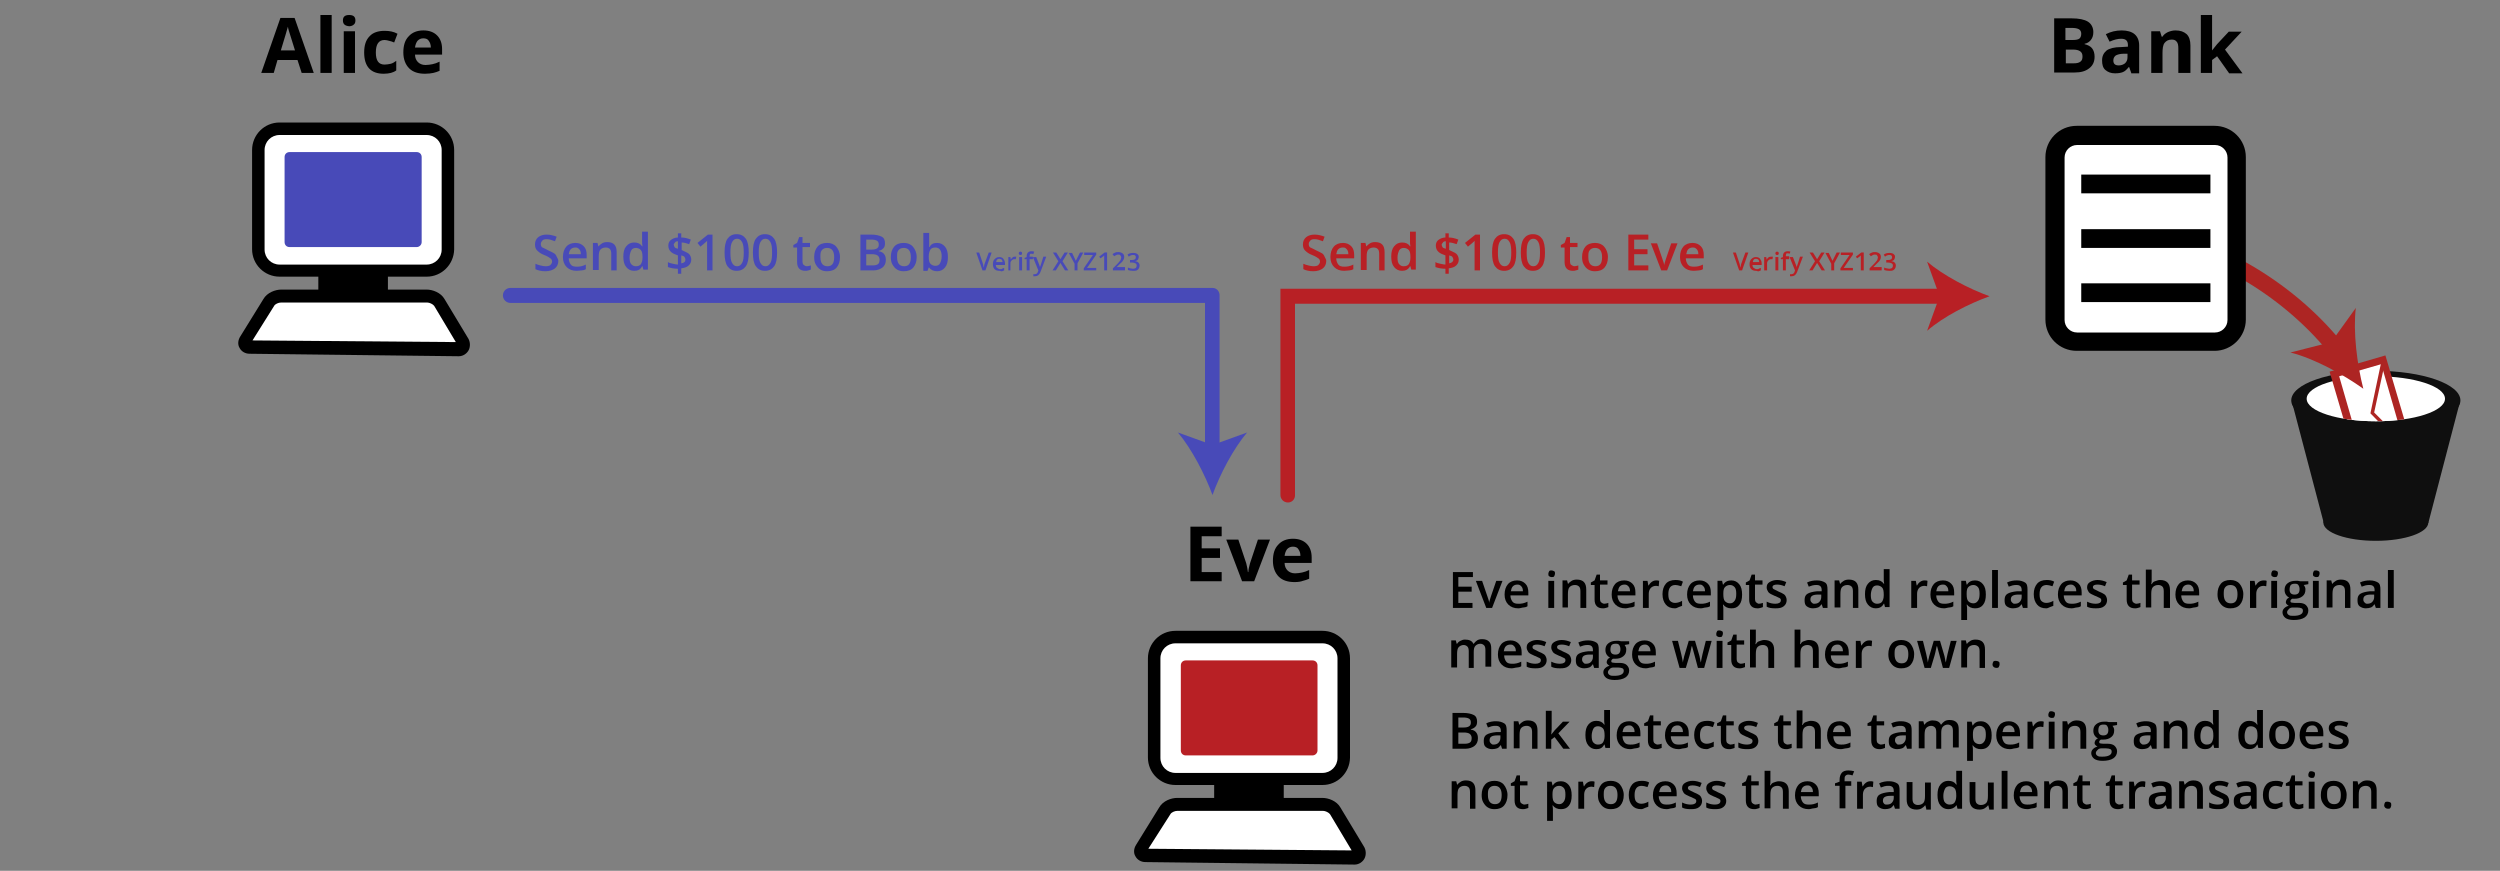 <?xml version="1.0" encoding="utf-8"?>
<!-- Generator: Adobe Illustrator 19.2.0, SVG Export Plug-In . SVG Version: 6.00 Build 0)  -->
<svg version="1.1" id="Layer_1" xmlns="http://www.w3.org/2000/svg" xmlns:xlink="http://www.w3.org/1999/xlink" x="0px" y="0px"
	 viewBox="0 0 600 209" style="enable-background:new 0 0 600 209;" xml:space="preserve">
<rect x="0" y="0" width="600" height="209" fill="#808080" stroke="none"/>
<style type="text/css">
	.st0{fill:#0F0F0F;}
	.st1{fill:#FFFFFF;}
	.st2{clip-path:url(#SVGID_2_);}
	.st3{fill:#AD2523;}
	.st4{fill:#484AB8;}
	.st5{fill:#B82025;}
</style>
<g>
	<ellipse class="st0" cx="570.2" cy="125.4" rx="12.6" ry="4.4"/>
</g>
<g>
	<polygon class="st0" points="550.1,96.6 557.7,125.5 582.8,125.5 590.4,96.4 	"/>
</g>
<g>
	<ellipse class="st0" cx="570.2" cy="96.1" rx="20.3" ry="7.1"/>
</g>
<g>
	<ellipse class="st1" cx="570.2" cy="95.7" rx="16.6" ry="5.4"/>
</g>
<g>
	<defs>
		<path id="SVGID_1_" d="M579,91.1v-9.6h-25v12.7c0,0.5-0.5,1-0.5,1.5c0,3,7.5,5.4,16.7,5.4c9.2,0,16.5-2.4,16.5-5.4
			C586.7,93.8,584,92.1,579,91.1z"/>
	</defs>
	<clipPath id="SVGID_2_">
		<use xlink:href="#SVGID_1_"  style="overflow:visible;"/>
	</clipPath>
	<g class="st2">
		<g>
			<g>
				
					<rect x="563.1" y="87.8" transform="matrix(0.96 -0.28 0.28 0.96 -4.955 163.476)" class="st1" width="12.3" height="22.6"/>
			</g>
			<g>
				<path class="st3" d="M566,112.6l13.4-3.9l-6.9-23.4l-13.4,3.9L566,112.6z M577.3,107.5l-10.1,2.9l-5.8-20.1l10.1-2.9
					L577.3,107.5z"/>
			</g>
		</g>
		<g>
			<g>
				<polygon class="st3" points="568.9,99.2 578,108.5 578.6,107.8 569.8,99 572.5,86.5 571.6,86.4 				"/>
			</g>
		</g>
	</g>
</g>
<g>
	<g>
		<path class="st3" d="M558.9,84.6c-11.5-14.1-29.3-24.4-45.5-26.2l0.5-4c17.1,2,36,12.8,48.1,27.7L558.9,84.6z"/>
	</g>
	<g>
		<g>
			<path class="st3" d="M567.2,93.3c-4.9-3.5-11.9-7.3-17.5-8.7l9.8-2.5l5.9-8.2C564.7,79.6,565.7,87.5,567.2,93.3z"/>
		</g>
	</g>
</g>
<g>
	<g>
		<path class="st4" d="M291,110C291,110,291,110,291,110c-1,0-1.8-0.8-1.8-1.8l0-35.5H122.5c-1,0-1.8-0.8-1.8-1.8s0.8-1.8,1.8-1.8
			H291c0.5,0,0.9,0.2,1.2,0.5c0.3,0.3,0.5,0.8,0.5,1.2l0,37.2C292.8,109.2,292,110,291,110z"/>
	</g>
	<g>
		<g>
			<path class="st4" d="M291,118.8c1.8-5,5-11.1,8.3-15l-8.3,3l-8.3-3C286,107.7,289.2,113.9,291,118.8z"/>
		</g>
	</g>
</g>
<g>
	<g>
		<path d="M493,4.4h4.1c1.9,0,3.2,0.3,4,0.8c0.8,0.5,1.3,1.4,1.3,2.5c0,0.8-0.2,1.4-0.6,1.9c-0.4,0.5-0.9,0.8-1.5,0.9v0.1
			c0.8,0.2,1.4,0.5,1.8,1s0.6,1.2,0.6,2c0,1.2-0.4,2.1-1.3,2.8c-0.9,0.7-2,1-3.5,1H493V4.4z M495.8,9.6h1.6c0.8,0,1.3-0.1,1.6-0.3
			c0.3-0.2,0.5-0.6,0.5-1.2c0-0.5-0.2-0.9-0.6-1.1c-0.4-0.2-0.9-0.3-1.7-0.3h-1.5V9.6z M495.8,11.8v3.4h1.8c0.8,0,1.3-0.1,1.7-0.4
			c0.4-0.3,0.5-0.7,0.5-1.3c0-1.1-0.8-1.6-2.3-1.6H495.8z"/>
		<path d="M511.5,17.5l-0.5-1.4h-0.1c-0.5,0.6-0.9,1-1.4,1.2c-0.5,0.2-1.1,0.3-1.9,0.3c-1,0-1.7-0.3-2.3-0.8
			c-0.6-0.5-0.8-1.3-0.8-2.3c0-1.1,0.4-1.8,1.1-2.4c0.7-0.5,1.9-0.8,3.4-0.8l1.7-0.1v-0.4c0-1-0.5-1.5-1.6-1.5
			c-0.8,0-1.7,0.2-2.8,0.7l-0.9-1.8c1.2-0.6,2.4-0.9,3.8-0.9c1.3,0,2.4,0.3,3.1,0.9c0.7,0.6,1.1,1.5,1.1,2.7v6.7H511.5z M510.7,12.9
			l-1.1,0c-0.8,0-1.4,0.2-1.8,0.4c-0.4,0.3-0.6,0.7-0.6,1.2c0,0.8,0.4,1.2,1.3,1.2c0.6,0,1.1-0.2,1.5-0.5c0.4-0.4,0.6-0.8,0.6-1.5
			V12.9z"/>
		<path d="M525.5,17.5h-2.7v-5.9c0-0.7-0.1-1.3-0.4-1.6c-0.3-0.4-0.7-0.5-1.2-0.5c-0.8,0-1.3,0.3-1.7,0.8s-0.5,1.4-0.5,2.5v4.7h-2.7
			v-10h2.1l0.4,1.3h0.2c0.3-0.5,0.7-0.8,1.3-1.1c0.5-0.2,1.1-0.4,1.8-0.4c1.2,0,2,0.3,2.7,0.9c0.6,0.6,0.9,1.5,0.9,2.7V17.5z"/>
		<path d="M530.9,12.1l1.2-1.5l2.8-3h3.1l-4,4.3l4.2,5.7h-3.2l-2.9-4.1l-1.2,0.9v3.1h-2.7V3.6h2.7v6.2L530.9,12.1L530.9,12.1z"/>
	</g>
	<g>
		<g>
			<path class="st1" d="M531.5,81.9h-33.1c-2.9,0-5.2-2.3-5.2-5.2v-39c0-2.9,2.3-5.2,5.2-5.2h33.1c2.9,0,5.2,2.3,5.2,5.2v39
				C536.7,79.6,534.4,81.9,531.5,81.9z"/>
			<path d="M531.5,84.2h-33.1c-4.1,0-7.5-3.3-7.5-7.5v-39c0-4.1,3.3-7.5,7.5-7.5h33.1c4.1,0,7.5,3.3,7.5,7.5v39
				C539,80.8,535.6,84.2,531.5,84.2z M498.5,34.8c-1.6,0-3,1.3-3,3v39c0,1.6,1.3,3,3,3h33.1c1.6,0,3-1.3,3-3v-39c0-1.6-1.3-3-3-3
				H498.5z"/>
		</g>
		<g>
			<g>
				<rect x="499.5" y="41.9" width="31" height="4.5"/>
			</g>
			<g>
				<rect x="499.5" y="55" width="31" height="4.5"/>
			</g>
			<g>
				<rect x="499.5" y="68" width="31" height="4.5"/>
			</g>
		</g>
	</g>
</g>
<g>
	<g>
		<g>
			<path class="st1" d="M102.4,64.9H67.1c-2.8,0-5.1-2.3-5.1-5.1V36c0-2.8,2.3-5.1,5.1-5.1h35.3c2.8,0,5.1,2.3,5.1,5.1v23.9
				C107.4,62.6,105.2,64.9,102.4,64.9z"/>
			<path d="M102.4,66.4H67.1c-3.6,0-6.6-2.9-6.6-6.6V36c0-3.6,2.9-6.6,6.6-6.6h35.3c3.6,0,6.6,2.9,6.6,6.6v23.9
				C108.9,63.5,106,66.4,102.4,66.4z M67.1,32.4c-2,0-3.6,1.6-3.6,3.6v23.9c0,2,1.6,3.6,3.6,3.6h35.3c2,0,3.6-1.6,3.6-3.6V36
				c0-2-1.6-3.6-3.6-3.6H67.1z"/>
		</g>
		<g>
			<g>
				<path class="st1" d="M59.9,83.2c-1.1,0-1.5-0.8-1-1.7l5.5-9.1c0.6-0.9,1.9-1.8,3-1.8h34.9c1.1,0,2.5,0.9,3,1.8l5.6,9.4
					c0.6,0.9,0.1,1.7-1,1.7L59.9,83.2z"/>
			</g>
			<g>
				<path d="M110.1,85.5C110.1,85.5,110.1,85.5,110.1,85.5l-50.2-0.6c-1.1,0-2-0.6-2.4-1.4c-0.5-0.8-0.4-1.9,0.2-2.8l5.5-8.9
					c0.9-1.6,2.9-2.3,4.3-2.3h34.9c1.4,0,3.4,0.7,4.3,2.3l5.6,9.3c0.6,0.9,0.6,2.1,0.2,2.9S111.2,85.5,110.1,85.5z M60.6,81.7
					l48.8,0.4l-5.2-8.7c-0.3-0.4-1.1-0.8-1.7-0.8H67.5c-0.7,0-1.5,0.4-1.7,0.8L60.6,81.7z"/>
			</g>
		</g>
		<g>
			<rect x="76.4" y="64.9" width="16.7" height="5.8"/>
		</g>
		<g>
			<path class="st4" d="M100,59.3H69.5c-0.7,0-1.2-0.5-1.2-1.2V37.7c0-0.7,0.5-1.2,1.2-1.2H100c0.7,0,1.2,0.5,1.2,1.2v20.4
				C101.2,58.8,100.6,59.3,100,59.3z"/>
		</g>
	</g>
	<g>
		<path d="M72.4,17.5l-1-3.1h-4.8l-0.9,3.1h-3l4.6-13.2h3.4l4.6,13.2H72.4z M70.8,12.1c-0.9-2.8-1.4-4.4-1.5-4.8
			c-0.1-0.4-0.2-0.7-0.2-0.9c-0.2,0.8-0.8,2.7-1.7,5.7H70.8z"/>
		<path d="M79.6,17.5h-2.7V3.6h2.7V17.5z"/>
		<path d="M82.3,4.9c0-0.9,0.5-1.3,1.5-1.3s1.5,0.4,1.5,1.3c0,0.4-0.1,0.8-0.4,1c-0.2,0.2-0.6,0.4-1.1,0.4
			C82.8,6.2,82.3,5.8,82.3,4.9z M85.2,17.5h-2.7v-10h2.7V17.5z"/>
		<path d="M92.1,17.7c-3.1,0-4.7-1.7-4.7-5.1c0-1.7,0.4-3,1.3-3.9c0.8-0.9,2.1-1.3,3.6-1.3c1.2,0,2.2,0.2,3.1,0.7l-0.8,2.1
			c-0.4-0.2-0.8-0.3-1.2-0.4c-0.4-0.1-0.7-0.2-1.1-0.2c-1.4,0-2.1,1-2.1,3c0,2,0.7,2.9,2.1,2.9c0.5,0,1-0.1,1.5-0.2
			c0.4-0.1,0.9-0.4,1.3-0.7v2.3c-0.4,0.3-0.9,0.5-1.3,0.6C93.4,17.6,92.8,17.7,92.1,17.7z"/>
		<path d="M102,17.7c-1.6,0-2.9-0.4-3.8-1.3s-1.4-2.2-1.4-3.8c0-1.7,0.4-3,1.3-3.9c0.8-0.9,2-1.4,3.5-1.4c1.4,0,2.5,0.4,3.3,1.2
			c0.8,0.8,1.2,1.9,1.2,3.3v1.3h-6.5c0,0.8,0.3,1.4,0.7,1.8c0.4,0.4,1,0.7,1.8,0.7c0.6,0,1.2-0.1,1.7-0.2c0.5-0.1,1.1-0.3,1.7-0.6
			V17c-0.5,0.2-1,0.4-1.5,0.5C103.5,17.6,102.8,17.7,102,17.7z M101.6,9.2c-0.6,0-1,0.2-1.4,0.6c-0.3,0.4-0.5,0.9-0.6,1.6h3.8
			c0-0.7-0.2-1.2-0.5-1.6C102.7,9.4,102.2,9.2,101.6,9.2z"/>
	</g>
</g>
<g>
	<g>
		<path class="st5" d="M309.1,120.6c-1,0-1.8-0.8-1.8-1.8V69.3h159.6c1,0,1.8,0.8,1.8,1.8s-0.8,1.8-1.8,1.8H310.8v46
			C310.8,119.8,310.1,120.6,309.1,120.6z"/>
	</g>
	<g>
		<g>
			<path class="st5" d="M477.5,71.1c-5-1.8-11.1-5-15-8.3l3,8.3l-3,8.3C466.4,76,472.5,72.9,477.5,71.1z"/>
		</g>
	</g>
</g>
<g>
	<path class="st4" d="M134,62.6c0,0.8-0.3,1.4-0.8,1.8s-1.3,0.7-2.3,0.7s-1.8-0.2-2.4-0.5v-1.3c0.4,0.2,0.8,0.3,1.2,0.4
		s0.8,0.2,1.2,0.2c0.6,0,1-0.1,1.2-0.3s0.4-0.5,0.4-0.8c0-0.3-0.1-0.6-0.4-0.8s-0.7-0.5-1.5-0.8c-0.8-0.3-1.3-0.7-1.7-1.1
		s-0.5-0.9-0.5-1.5c0-0.7,0.3-1.3,0.8-1.7s1.2-0.6,2-0.6c0.8,0,1.6,0.2,2.4,0.5l-0.4,1.1c-0.8-0.3-1.4-0.5-2-0.5
		c-0.5,0-0.8,0.1-1,0.3s-0.4,0.5-0.4,0.8c0,0.2,0,0.4,0.1,0.6s0.2,0.3,0.5,0.4s0.6,0.3,1.2,0.6c0.6,0.3,1.1,0.5,1.4,0.7
		s0.5,0.5,0.6,0.8S134,62.2,134,62.6z"/>
	<path class="st4" d="M138.4,65c-1,0-1.8-0.3-2.4-0.9s-0.9-1.4-0.9-2.4c0-1.1,0.3-1.9,0.8-2.5s1.3-0.9,2.2-0.9c0.9,0,1.5,0.3,2,0.8
		s0.7,1.2,0.7,2.1V62h-4.3c0,0.6,0.2,1.1,0.5,1.5s0.8,0.5,1.4,0.5c0.4,0,0.7,0,1.1-0.1s0.7-0.2,1.1-0.4v1.1c-0.3,0.2-0.7,0.3-1,0.3
		S138.8,65,138.4,65z M138.1,59.4c-0.4,0-0.8,0.1-1.1,0.4s-0.4,0.7-0.5,1.2h2.9c0-0.5-0.1-0.9-0.4-1.2S138.5,59.4,138.1,59.4z"/>
	<path class="st4" d="M148.1,64.9h-1.4v-4c0-0.5-0.1-0.9-0.3-1.1s-0.5-0.4-1-0.4c-0.6,0-1,0.2-1.3,0.5s-0.4,0.9-0.4,1.7v3.2h-1.4
		v-6.5h1.1l0.2,0.8h0.1c0.2-0.3,0.5-0.5,0.8-0.7s0.8-0.3,1.2-0.3c1.6,0,2.3,0.8,2.3,2.4V64.9z"/>
	<path class="st4" d="M152.2,65c-0.8,0-1.4-0.3-1.9-0.9s-0.7-1.4-0.7-2.5c0-1.1,0.2-1.9,0.7-2.5s1.1-0.9,1.9-0.9
		c0.9,0,1.5,0.3,1.9,0.9h0.1c-0.1-0.5-0.1-0.8-0.1-1.1v-2.4h1.4v9.1h-1.1l-0.2-0.8h-0.1C153.7,64.7,153.1,65,152.2,65z M152.6,63.9
		c0.6,0,1-0.2,1.2-0.5s0.4-0.8,0.4-1.5v-0.2c0-0.8-0.1-1.4-0.4-1.7s-0.7-0.5-1.2-0.5c-0.5,0-0.9,0.2-1.1,0.6s-0.4,1-0.4,1.7
		c0,0.7,0.1,1.3,0.4,1.6S152.1,63.9,152.6,63.9z"/>
	<path class="st4" d="M165.9,62.3c0,0.6-0.2,1-0.6,1.4s-1,0.6-1.8,0.7v1.3h-0.8v-1.2c-1,0-1.8-0.2-2.4-0.4v-1.2
		c0.3,0.2,0.7,0.3,1.2,0.4s0.9,0.2,1.2,0.2v-2.2l-0.5-0.2c-0.6-0.2-1.1-0.5-1.4-0.9s-0.4-0.8-0.4-1.3c0-0.5,0.2-1,0.6-1.3
		s1-0.6,1.7-0.6v-1h0.8v1c0.8,0,1.5,0.2,2.3,0.5l-0.4,1.1c-0.6-0.2-1.2-0.4-1.8-0.4V60l0.4,0.2c0.7,0.3,1.3,0.6,1.5,0.9
		S165.9,61.8,165.9,62.3z M161.7,58.7c0,0.2,0.1,0.4,0.2,0.6s0.4,0.3,0.8,0.4v-1.8c-0.3,0-0.6,0.1-0.7,0.3S161.7,58.5,161.7,58.7z
		 M164.5,62.3c0-0.2-0.1-0.4-0.2-0.6s-0.4-0.3-0.8-0.4v1.9C164.2,63.1,164.5,62.8,164.5,62.3z"/>
	<path class="st4" d="M171.1,64.9h-1.4v-5.5c0-0.7,0-1.2,0-1.6c-0.1,0.1-0.2,0.2-0.3,0.3s-0.6,0.5-1.3,1.1l-0.7-0.9l2.5-2h1.1V64.9z
		"/>
	<path class="st4" d="M179.7,60.6c0,1.5-0.2,2.6-0.7,3.3s-1.2,1.1-2.2,1.1c-1,0-1.7-0.4-2.2-1.1s-0.7-1.8-0.7-3.3
		c0-1.5,0.2-2.6,0.7-3.3s1.2-1.1,2.2-1.1c1,0,1.7,0.4,2.2,1.1S179.7,59.2,179.7,60.6z M175.3,60.6c0,1.2,0.1,2,0.4,2.5
		s0.6,0.8,1.2,0.8s0.9-0.3,1.2-0.8s0.4-1.3,0.4-2.5c0-1.1-0.1-2-0.4-2.5s-0.6-0.8-1.2-0.8s-0.9,0.3-1.2,0.8S175.3,59.5,175.3,60.6z"
		/>
	<path class="st4" d="M186.5,60.6c0,1.5-0.2,2.6-0.7,3.3s-1.2,1.1-2.2,1.1c-1,0-1.7-0.4-2.2-1.1s-0.7-1.8-0.7-3.3
		c0-1.5,0.2-2.6,0.7-3.3s1.2-1.1,2.2-1.1c1,0,1.7,0.4,2.2,1.1S186.5,59.2,186.5,60.6z M182.1,60.6c0,1.2,0.1,2,0.4,2.5
		s0.6,0.8,1.2,0.8s0.9-0.3,1.2-0.8s0.4-1.3,0.4-2.5c0-1.1-0.1-2-0.4-2.5s-0.6-0.8-1.2-0.8s-0.9,0.3-1.2,0.8S182.1,59.5,182.1,60.6z"
		/>
	<path class="st4" d="M193.6,63.9c0.3,0,0.7-0.1,1-0.2v1c-0.2,0.1-0.3,0.1-0.6,0.2s-0.5,0.1-0.7,0.1c-1.3,0-2-0.7-2-2.1v-3.5h-0.9
		v-0.6l0.9-0.5l0.5-1.4h0.8v1.4h1.8v1h-1.8v3.5c0,0.3,0.1,0.6,0.2,0.7S193.3,63.9,193.6,63.9z"/>
	<path class="st4" d="M201.6,61.7c0,1.1-0.3,1.9-0.8,2.5s-1.3,0.9-2.3,0.9c-0.6,0-1.1-0.1-1.6-0.4s-0.8-0.7-1.1-1.2
		s-0.4-1.1-0.4-1.8c0-1.1,0.3-1.9,0.8-2.5s1.3-0.9,2.3-0.9c0.9,0,1.7,0.3,2.2,0.9S201.6,60.6,201.6,61.7z M196.9,61.7
		c0,1.5,0.6,2.2,1.7,2.2c1.1,0,1.6-0.7,1.6-2.2c0-1.5-0.6-2.2-1.7-2.2c-0.6,0-1,0.2-1.3,0.6S196.9,60.9,196.9,61.7z"/>
	<path class="st4" d="M206.5,56.3h2.5c1.2,0,2,0.2,2.6,0.5s0.8,0.9,0.8,1.6c0,0.5-0.1,0.9-0.4,1.2s-0.6,0.5-1.1,0.6v0.1
		c0.6,0.1,1,0.3,1.3,0.7s0.4,0.8,0.4,1.4c0,0.8-0.3,1.4-0.8,1.8s-1.3,0.7-2.2,0.7h-3.1V56.3z M207.9,59.9h1.3c0.6,0,1-0.1,1.3-0.3
		s0.4-0.5,0.4-0.9c0-0.4-0.1-0.7-0.4-0.9s-0.8-0.3-1.4-0.3h-1.2V59.9z M207.9,61v2.7h1.5c0.6,0,1-0.1,1.3-0.3s0.4-0.6,0.4-1.1
		c0-0.4-0.2-0.8-0.5-1s-0.8-0.3-1.4-0.3H207.9z"/>
	<path class="st4" d="M220,61.7c0,1.1-0.3,1.9-0.8,2.5s-1.3,0.9-2.3,0.9c-0.6,0-1.1-0.1-1.6-0.4s-0.8-0.7-1.1-1.2s-0.4-1.1-0.4-1.8
		c0-1.1,0.3-1.9,0.8-2.5s1.3-0.9,2.3-0.9c0.9,0,1.7,0.3,2.2,0.9S220,60.6,220,61.7z M215.3,61.7c0,1.5,0.6,2.2,1.7,2.2
		c1.1,0,1.6-0.7,1.6-2.2c0-1.5-0.6-2.2-1.7-2.2c-0.6,0-1,0.2-1.3,0.6S215.3,60.9,215.3,61.7z"/>
	<path class="st4" d="M224.9,58.3c0.8,0,1.4,0.3,1.9,0.9s0.7,1.4,0.7,2.5c0,1.1-0.2,1.9-0.7,2.5s-1.1,0.9-1.9,0.9
		c-0.8,0-1.5-0.3-1.9-0.9h-0.1l-0.3,0.8h-1v-9.1h1.4V58c0,0.2,0,0.4,0,0.7s0,0.5,0,0.6h0.1C223.4,58.6,224,58.3,224.9,58.3z
		 M224.5,59.4c-0.6,0-1,0.2-1.2,0.5s-0.4,0.9-0.4,1.6v0.1c0,0.8,0.1,1.4,0.4,1.7s0.7,0.5,1.2,0.5c0.5,0,0.9-0.2,1.1-0.6
		s0.4-0.9,0.4-1.7C226,60.2,225.5,59.4,224.5,59.4z"/>
	<path class="st4" d="M237.3,60.6h0.7l-1.5,4.3h-0.7l-1.5-4.3h0.7l0.9,2.7c0,0.1,0.1,0.3,0.1,0.5s0.1,0.3,0.1,0.4
		c0-0.1,0.1-0.3,0.1-0.5s0.1-0.3,0.1-0.4L237.3,60.6z"/>
	<path class="st4" d="M239.9,65c-0.5,0-0.9-0.1-1.2-0.4s-0.4-0.7-0.4-1.2c0-0.5,0.1-0.9,0.4-1.2s0.6-0.5,1.1-0.5
		c0.4,0,0.8,0.1,1,0.4s0.4,0.6,0.4,1.1v0.4H239c0,0.3,0.1,0.6,0.3,0.7s0.4,0.3,0.7,0.3c0.2,0,0.4,0,0.5-0.1s0.3-0.1,0.5-0.2v0.6
		c-0.2,0.1-0.3,0.1-0.5,0.2S240.2,65,239.9,65z M239.8,62.1c-0.2,0-0.4,0.1-0.5,0.2s-0.2,0.3-0.2,0.6h1.5c0-0.3-0.1-0.5-0.2-0.6
		S240,62.1,239.8,62.1z"/>
	<path class="st4" d="M243.6,61.6c0.1,0,0.3,0,0.3,0l-0.1,0.6c-0.1,0-0.2,0-0.3,0c-0.3,0-0.5,0.1-0.7,0.3s-0.3,0.4-0.3,0.7v1.7H242
		v-3.2h0.5l0.1,0.6h0c0.1-0.2,0.2-0.3,0.4-0.5S243.4,61.6,243.6,61.6z"/>
	<path class="st4" d="M244.5,60.8c0-0.1,0-0.2,0.1-0.3s0.2-0.1,0.3-0.1c0.1,0,0.2,0,0.3,0.1s0.1,0.2,0.1,0.3c0,0.1,0,0.2-0.1,0.3
		s-0.2,0.1-0.3,0.1c-0.1,0-0.2,0-0.3-0.1S244.5,60.9,244.5,60.8z M245.3,64.9h-0.7v-3.2h0.7V64.9z"/>
	<path class="st4" d="M247.9,62.2h-0.8v2.7h-0.7v-2.7h-0.5v-0.3l0.5-0.2v-0.2c0-0.4,0.1-0.7,0.3-0.9s0.5-0.3,0.8-0.3
		c0.2,0,0.5,0,0.7,0.1L248,61c-0.2-0.1-0.3-0.1-0.5-0.1c-0.2,0-0.3,0-0.3,0.1s-0.1,0.2-0.1,0.4v0.2h0.8V62.2z"/>
	<path class="st4" d="M247.9,61.7h0.8l0.7,1.8c0.1,0.3,0.2,0.5,0.2,0.7h0c0-0.1,0-0.2,0.1-0.4s0.3-0.9,0.7-2.2h0.7l-1.4,3.7
		c-0.3,0.7-0.7,1-1.3,1c-0.2,0-0.3,0-0.4,0v-0.5c0.1,0,0.2,0,0.4,0c0.3,0,0.6-0.2,0.7-0.6l0.1-0.3L247.9,61.7z"/>
	<path class="st4" d="M256.4,64.9h-0.8l-1.1-1.8l-1.1,1.8h-0.8l1.4-2.2l-1.3-2.1h0.8l1,1.6l1-1.6h0.8l-1.3,2.1L256.4,64.9z"/>
	<path class="st4" d="M258.2,62.6l1-2h0.8l-1.4,2.6v1.7h-0.7v-1.6l-1.4-2.6h0.8L258.2,62.6z"/>
	<path class="st4" d="M263.2,64.9h-3.1v-0.5l2.2-3.2h-2.1v-0.6h2.9v0.5l-2.2,3.2h2.2V64.9z"/>
	<path class="st4" d="M265.7,64.9H265v-2.8c0-0.3,0-0.6,0-0.8c0,0-0.1,0.1-0.2,0.2s-0.3,0.2-0.7,0.5l-0.3-0.4l1.3-1h0.6V64.9z"/>
	<path class="st4" d="M270,64.9h-2.9v-0.5l1.1-1.1c0.3-0.3,0.5-0.6,0.6-0.7c0.1-0.1,0.2-0.3,0.2-0.4s0.1-0.3,0.1-0.4
		c0-0.2-0.1-0.3-0.2-0.5s-0.3-0.2-0.5-0.2c-0.2,0-0.3,0-0.5,0.1c-0.2,0.1-0.3,0.2-0.5,0.3l-0.4-0.5c0.2-0.2,0.5-0.3,0.7-0.4
		s0.5-0.1,0.7-0.1c0.4,0,0.7,0.1,1,0.3s0.4,0.5,0.4,0.8c0,0.2,0,0.4-0.1,0.6c-0.1,0.2-0.2,0.4-0.3,0.5c-0.1,0.2-0.4,0.4-0.7,0.7
		l-0.7,0.7v0h2V64.9z"/>
	<path class="st4" d="M273.3,61.6c0,0.3-0.1,0.5-0.2,0.7s-0.4,0.3-0.7,0.4v0c0.3,0,0.6,0.1,0.8,0.3s0.3,0.4,0.3,0.7
		c0,0.4-0.1,0.7-0.4,1s-0.7,0.3-1.2,0.3c-0.5,0-0.9-0.1-1.2-0.2v-0.6c0.2,0.1,0.4,0.2,0.6,0.2s0.4,0.1,0.6,0.1
		c0.3,0,0.6-0.1,0.7-0.2s0.2-0.3,0.2-0.6c0-0.2-0.1-0.4-0.3-0.5S272,63,271.6,63h-0.4v-0.6h0.4c0.7,0,1-0.2,1-0.7
		c0-0.2-0.1-0.3-0.2-0.4s-0.3-0.1-0.5-0.1c-0.2,0-0.3,0-0.5,0.1s-0.3,0.1-0.5,0.3l-0.3-0.5c0.4-0.3,0.8-0.4,1.4-0.4
		c0.4,0,0.8,0.1,1,0.3S273.3,61.3,273.3,61.6z"/>
</g>
<g>
	<g>
		<g>
			<path class="st1" d="M317.4,186.9h-35.3c-2.8,0-5.1-2.3-5.1-5.1V158c0-2.8,2.3-5.1,5.1-5.1h35.3c2.8,0,5.1,2.3,5.1,5.1v23.9
				C322.4,184.6,320.2,186.9,317.4,186.9z"/>
			<path d="M317.4,188.4h-35.3c-3.6,0-6.6-2.9-6.6-6.6V158c0-3.6,2.9-6.6,6.6-6.6h35.3c3.6,0,6.6,2.9,6.6,6.6v23.9
				C323.9,185.5,321,188.4,317.4,188.4z M282.1,154.4c-2,0-3.6,1.6-3.6,3.6v23.9c0,2,1.6,3.6,3.6,3.6h35.3c2,0,3.6-1.6,3.6-3.6V158
				c0-2-1.6-3.6-3.6-3.6H282.1z"/>
		</g>
		<g>
			<g>
				<path class="st1" d="M274.9,205.2c-1.1,0-1.5-0.8-1-1.7l5.5-9.1c0.6-0.9,1.9-1.8,3-1.8h34.9c1.1,0,2.5,0.9,3,1.8l5.6,9.4
					c0.6,0.9,0.1,1.7-1,1.7L274.9,205.2z"/>
			</g>
			<g>
				<path d="M325.1,207.5C325.1,207.5,325.1,207.5,325.1,207.5l-50.2-0.6c-1.1,0-2-0.6-2.4-1.4c-0.5-0.8-0.4-1.9,0.2-2.8l5.5-8.9
					c0.9-1.6,2.9-2.3,4.3-2.3h34.9c1.4,0,3.4,0.7,4.3,2.3l5.6,9.3c0.6,0.9,0.6,2.1,0.2,2.9S326.2,207.5,325.1,207.5z M275.6,203.7
					l48.8,0.4l-5.2-8.7c-0.3-0.4-1.1-0.8-1.7-0.8h-34.9c-0.7,0-1.5,0.4-1.7,0.8L275.6,203.7z"/>
			</g>
		</g>
		<g>
			<rect x="291.4" y="186.9" width="16.7" height="5.8"/>
		</g>
		<g>
			<path class="st5" d="M315,181.3h-30.4c-0.7,0-1.2-0.5-1.2-1.2v-20.4c0-0.7,0.5-1.2,1.2-1.2H315c0.7,0,1.2,0.5,1.2,1.2v20.4
				C316.2,180.8,315.6,181.3,315,181.3z"/>
		</g>
	</g>
	<g>
		<path d="M293.2,139.5h-7.5v-13.1h7.5v2.3h-4.8v2.9h4.4v2.3h-4.4v3.4h4.8V139.5z"/>
		<path d="M298.1,139.5l-3.8-10h2.9l1.9,5.7c0.2,0.7,0.3,1.4,0.4,2.1h0.1c0-0.6,0.2-1.3,0.4-2.1l1.9-5.7h2.9l-3.8,10H298.1z"/>
		<path d="M310.7,139.7c-1.6,0-2.9-0.4-3.8-1.3s-1.4-2.2-1.4-3.8c0-1.7,0.4-3,1.3-3.9c0.8-0.9,2-1.4,3.5-1.4c1.4,0,2.5,0.4,3.3,1.2
			c0.8,0.8,1.2,1.9,1.2,3.3v1.3h-6.5c0,0.8,0.3,1.4,0.7,1.8c0.4,0.4,1,0.7,1.8,0.7c0.6,0,1.2-0.1,1.7-0.2c0.5-0.1,1.1-0.3,1.7-0.6
			v2.1c-0.5,0.2-1,0.4-1.5,0.5C312.2,139.6,311.5,139.7,310.7,139.7z M310.3,131.2c-0.6,0-1,0.2-1.4,0.6c-0.3,0.4-0.5,0.9-0.6,1.6
			h3.8c0-0.7-0.2-1.2-0.5-1.6C311.4,131.4,310.9,131.2,310.3,131.2z"/>
	</g>
</g>
<g>
	<path d="M353.5,145.9h-4.8v-8.6h4.8v1.2H350v2.3h3.2v1.2H350v2.7h3.4V145.9z"/>
	<path d="M356.7,145.9l-2.5-6.5h1.5l1.3,3.8c0.2,0.6,0.4,1.1,0.4,1.5h0c0-0.3,0.2-0.8,0.4-1.5l1.3-3.8h1.5l-2.5,6.5H356.7z"/>
	<path d="M364.4,146c-1,0-1.8-0.3-2.4-0.9s-0.9-1.4-0.9-2.4c0-1.1,0.3-1.9,0.8-2.5s1.3-0.9,2.2-0.9c0.9,0,1.5,0.3,2,0.8
		s0.7,1.2,0.7,2.1v0.7h-4.3c0,0.6,0.2,1.1,0.5,1.5s0.8,0.5,1.4,0.5c0.4,0,0.7,0,1.1-0.1s0.7-0.2,1.1-0.4v1.1c-0.3,0.2-0.7,0.3-1,0.3
		S364.9,146,364.4,146z M364.2,140.3c-0.4,0-0.8,0.1-1.1,0.4s-0.4,0.7-0.5,1.2h2.9c0-0.5-0.1-0.9-0.4-1.2S364.6,140.3,364.2,140.3z"
		/>
	<path d="M371.6,137.7c0-0.2,0.1-0.4,0.2-0.6s0.3-0.2,0.6-0.2c0.2,0,0.4,0.1,0.6,0.2s0.2,0.3,0.2,0.6c0,0.2-0.1,0.4-0.2,0.6
		s-0.3,0.2-0.6,0.2c-0.3,0-0.4-0.1-0.6-0.2S371.6,137.9,371.6,137.7z M373,145.9h-1.4v-6.5h1.4V145.9z"/>
	<path d="M380.7,145.9h-1.4v-4c0-0.5-0.1-0.9-0.3-1.1s-0.5-0.4-1-0.4c-0.6,0-1,0.2-1.3,0.5s-0.4,0.9-0.4,1.7v3.2H375v-6.5h1.1
		l0.2,0.8h0.1c0.2-0.3,0.5-0.5,0.8-0.7s0.8-0.3,1.2-0.3c1.6,0,2.3,0.8,2.3,2.4V145.9z"/>
	<path d="M385,144.9c0.3,0,0.7-0.1,1-0.2v1c-0.2,0.1-0.3,0.1-0.6,0.2s-0.5,0.1-0.7,0.1c-1.3,0-2-0.7-2-2.1v-3.5h-0.9v-0.6l0.9-0.5
		l0.5-1.4h0.8v1.4h1.8v1h-1.8v3.5c0,0.3,0.1,0.6,0.2,0.7S384.7,144.9,385,144.9z"/>
	<path d="M390.1,146c-1,0-1.8-0.3-2.4-0.9s-0.9-1.4-0.9-2.4c0-1.1,0.3-1.9,0.8-2.5s1.3-0.9,2.2-0.9c0.9,0,1.5,0.3,2,0.8
		s0.7,1.2,0.7,2.1v0.7h-4.3c0,0.6,0.2,1.1,0.5,1.5s0.8,0.5,1.4,0.5c0.4,0,0.7,0,1.1-0.1s0.7-0.2,1.1-0.4v1.1c-0.3,0.2-0.7,0.3-1,0.3
		S390.6,146,390.1,146z M389.9,140.3c-0.4,0-0.8,0.1-1.1,0.4s-0.4,0.7-0.5,1.2h2.9c0-0.5-0.1-0.9-0.4-1.2S390.3,140.3,389.9,140.3z"
		/>
	<path d="M397.5,139.3c0.3,0,0.5,0,0.7,0.1l-0.1,1.3c-0.2,0-0.4-0.1-0.6-0.1c-0.6,0-1,0.2-1.3,0.5s-0.5,0.8-0.5,1.4v3.4h-1.4v-6.5
		h1.1l0.2,1.1h0.1c0.2-0.4,0.5-0.7,0.8-0.9S397.1,139.3,397.5,139.3z"/>
	<path d="M402,146c-1,0-1.7-0.3-2.2-0.9s-0.8-1.4-0.8-2.5c0-1.1,0.3-1.9,0.8-2.5s1.3-0.9,2.3-0.9c0.7,0,1.3,0.1,1.8,0.4l-0.4,1.1
		c-0.6-0.2-1.1-0.3-1.4-0.3c-1.1,0-1.7,0.7-1.7,2.2c0,0.7,0.1,1.3,0.4,1.6s0.7,0.5,1.2,0.5c0.6,0,1.2-0.2,1.7-0.5v1.2
		c-0.2,0.1-0.5,0.2-0.8,0.3S402.4,146,402,146z"/>
	<path d="M408.2,146c-1,0-1.8-0.3-2.4-0.9s-0.9-1.4-0.9-2.4c0-1.1,0.3-1.9,0.8-2.5s1.3-0.9,2.2-0.9c0.9,0,1.5,0.3,2,0.8
		s0.7,1.2,0.7,2.1v0.7h-4.3c0,0.6,0.2,1.1,0.5,1.5s0.8,0.5,1.4,0.5c0.4,0,0.7,0,1.1-0.1s0.7-0.2,1.1-0.4v1.1c-0.3,0.2-0.7,0.3-1,0.3
		S408.6,146,408.2,146z M407.9,140.3c-0.4,0-0.8,0.1-1.1,0.4s-0.4,0.7-0.5,1.2h2.9c0-0.5-0.1-0.9-0.4-1.2S408.4,140.3,407.9,140.3z"
		/>
	<path d="M415.5,146c-0.8,0-1.5-0.3-1.9-0.9h-0.1c0.1,0.5,0.1,0.9,0.1,1v2.7h-1.4v-9.4h1.1c0,0.1,0.1,0.4,0.2,0.9h0.1
		c0.4-0.7,1.1-1,1.9-1c0.8,0,1.4,0.3,1.9,0.9s0.7,1.4,0.7,2.5s-0.2,1.9-0.7,2.5S416.4,146,415.5,146z M415.2,140.4
		c-0.5,0-0.9,0.2-1.2,0.5s-0.4,0.8-0.4,1.5v0.2c0,0.8,0.1,1.4,0.4,1.7s0.7,0.5,1.2,0.5c0.5,0,0.8-0.2,1.1-0.6s0.4-0.9,0.4-1.7
		c0-0.7-0.1-1.3-0.4-1.6S415.7,140.4,415.2,140.4z"/>
	<path d="M422.1,144.9c0.3,0,0.7-0.1,1-0.2v1c-0.2,0.1-0.3,0.1-0.6,0.2s-0.5,0.1-0.7,0.1c-1.3,0-2-0.7-2-2.1v-3.5H419v-0.6l0.9-0.5
		l0.5-1.4h0.8v1.4h1.8v1h-1.8v3.5c0,0.3,0.1,0.6,0.2,0.7S421.9,144.9,422.1,144.9z"/>
	<path d="M428.8,144c0,0.6-0.2,1.1-0.7,1.5s-1.1,0.5-2,0.5c-0.9,0-1.6-0.1-2.1-0.4v-1.2c0.8,0.4,1.5,0.5,2.1,0.5
		c0.8,0,1.3-0.3,1.3-0.8c0-0.2,0-0.3-0.1-0.4s-0.2-0.2-0.5-0.3s-0.5-0.3-0.9-0.4c-0.7-0.3-1.3-0.6-1.5-0.9s-0.4-0.7-0.4-1.1
		c0-0.6,0.2-1,0.7-1.3s1.1-0.5,1.8-0.5c0.8,0,1.5,0.2,2.2,0.5l-0.4,1c-0.7-0.3-1.3-0.4-1.8-0.4c-0.7,0-1.1,0.2-1.1,0.6
		c0,0.2,0.1,0.4,0.3,0.5s0.6,0.3,1.2,0.6c0.5,0.2,0.9,0.4,1.2,0.6s0.4,0.4,0.5,0.6S428.8,143.7,428.8,144z"/>
	<path d="M437.5,145.9l-0.3-0.9h0c-0.3,0.4-0.6,0.7-0.9,0.8s-0.7,0.2-1.2,0.2c-0.6,0-1.1-0.2-1.5-0.5s-0.5-0.8-0.5-1.5
		c0-0.7,0.2-1.2,0.7-1.5s1.3-0.5,2.3-0.6l1.1,0v-0.3c0-0.4-0.1-0.7-0.3-0.9s-0.5-0.3-0.9-0.3c-0.3,0-0.7,0-1,0.1s-0.6,0.2-0.9,0.3
		l-0.4-1c0.4-0.2,0.7-0.3,1.2-0.4s0.8-0.1,1.2-0.1c0.8,0,1.4,0.2,1.9,0.5s0.6,0.9,0.6,1.7v4.4H437.5z M435.4,144.9
		c0.5,0,0.9-0.1,1.2-0.4s0.5-0.7,0.5-1.2v-0.6l-0.8,0c-0.6,0-1.1,0.1-1.4,0.3s-0.4,0.5-0.4,0.9c0,0.3,0.1,0.5,0.3,0.7
		S435.1,144.9,435.4,144.9z"/>
	<path d="M446.1,145.9h-1.4v-4c0-0.5-0.1-0.9-0.3-1.1s-0.5-0.4-1-0.4c-0.6,0-1,0.2-1.3,0.5s-0.4,0.9-0.4,1.7v3.2h-1.4v-6.5h1.1
		l0.2,0.8h0.1c0.2-0.3,0.5-0.5,0.8-0.7s0.8-0.3,1.2-0.3c1.6,0,2.3,0.8,2.3,2.4V145.9z"/>
	<path d="M450.2,146c-0.8,0-1.4-0.3-1.9-0.9s-0.7-1.4-0.7-2.5c0-1.1,0.2-1.9,0.7-2.5s1.1-0.9,1.9-0.9c0.9,0,1.5,0.3,1.9,0.9h0.1
		c-0.1-0.5-0.1-0.8-0.1-1.1v-2.4h1.4v9.1h-1.1l-0.2-0.8h-0.1C451.7,145.7,451,146,450.2,146z M450.5,144.9c0.6,0,1-0.2,1.2-0.5
		s0.4-0.8,0.4-1.5v-0.2c0-0.8-0.1-1.4-0.4-1.7s-0.7-0.5-1.2-0.5c-0.5,0-0.9,0.2-1.1,0.6s-0.4,1-0.4,1.7c0,0.7,0.1,1.3,0.4,1.6
		S450,144.9,450.5,144.9z"/>
	<path d="M461.9,139.3c0.3,0,0.5,0,0.7,0.1l-0.1,1.3c-0.2,0-0.4-0.1-0.6-0.1c-0.6,0-1,0.2-1.3,0.5s-0.5,0.8-0.5,1.4v3.4h-1.4v-6.5
		h1.1l0.2,1.1h0.1c0.2-0.4,0.5-0.7,0.8-0.9S461.5,139.3,461.9,139.3z"/>
	<path d="M466.6,146c-1,0-1.8-0.3-2.4-0.9s-0.9-1.4-0.9-2.4c0-1.1,0.3-1.9,0.8-2.5s1.3-0.9,2.2-0.9c0.9,0,1.5,0.3,2,0.8
		s0.7,1.2,0.7,2.1v0.7h-4.3c0,0.6,0.2,1.1,0.5,1.5s0.8,0.5,1.4,0.5c0.4,0,0.7,0,1.1-0.1s0.7-0.2,1.1-0.4v1.1c-0.3,0.2-0.7,0.3-1,0.3
		S467,146,466.6,146z M466.3,140.3c-0.4,0-0.8,0.1-1.1,0.4s-0.4,0.7-0.5,1.2h2.9c0-0.5-0.1-0.9-0.4-1.2S466.8,140.3,466.3,140.3z"/>
	<path d="M474,146c-0.8,0-1.5-0.3-1.9-0.9H472c0.1,0.5,0.1,0.9,0.1,1v2.7h-1.4v-9.4h1.1c0,0.1,0.1,0.4,0.2,0.9h0.1
		c0.4-0.7,1.1-1,1.9-1c0.8,0,1.4,0.3,1.9,0.9s0.7,1.4,0.7,2.5s-0.2,1.9-0.7,2.5S474.8,146,474,146z M473.6,140.4
		c-0.5,0-0.9,0.2-1.2,0.5s-0.4,0.8-0.4,1.5v0.2c0,0.8,0.1,1.4,0.4,1.7s0.7,0.5,1.2,0.5c0.5,0,0.8-0.2,1.1-0.6s0.4-0.9,0.4-1.7
		c0-0.7-0.1-1.3-0.4-1.6S474.1,140.4,473.6,140.4z"/>
	<path d="M479.5,145.9h-1.4v-9.1h1.4V145.9z"/>
	<path d="M485.5,145.9l-0.3-0.9h0c-0.3,0.4-0.6,0.7-0.9,0.8s-0.7,0.2-1.2,0.2c-0.6,0-1.1-0.2-1.5-0.5s-0.5-0.8-0.5-1.5
		c0-0.7,0.2-1.2,0.7-1.5s1.3-0.5,2.3-0.6l1.1,0v-0.3c0-0.4-0.1-0.7-0.3-0.9s-0.5-0.3-0.9-0.3c-0.3,0-0.7,0-1,0.1s-0.6,0.2-0.9,0.3
		l-0.4-1c0.4-0.2,0.7-0.3,1.2-0.4s0.8-0.1,1.2-0.1c0.8,0,1.4,0.2,1.9,0.5s0.6,0.9,0.6,1.7v4.4H485.5z M483.5,144.9
		c0.5,0,0.9-0.1,1.2-0.4s0.5-0.7,0.5-1.2v-0.6l-0.8,0c-0.6,0-1.1,0.1-1.4,0.3s-0.4,0.5-0.4,0.9c0,0.3,0.1,0.5,0.3,0.7
		S483.2,144.9,483.5,144.9z"/>
	<path d="M491.1,146c-1,0-1.7-0.3-2.2-0.9s-0.8-1.4-0.8-2.5c0-1.1,0.3-1.9,0.8-2.5s1.3-0.9,2.3-0.9c0.7,0,1.3,0.1,1.8,0.4l-0.4,1.1
		c-0.6-0.2-1.1-0.3-1.4-0.3c-1.1,0-1.7,0.7-1.7,2.2c0,0.7,0.1,1.3,0.4,1.6s0.7,0.5,1.2,0.5c0.6,0,1.2-0.2,1.7-0.5v1.2
		c-0.2,0.1-0.5,0.2-0.8,0.3S491.5,146,491.1,146z"/>
	<path d="M497.2,146c-1,0-1.8-0.3-2.4-0.9s-0.9-1.4-0.9-2.4c0-1.1,0.3-1.9,0.8-2.5s1.3-0.9,2.2-0.9c0.9,0,1.5,0.3,2,0.8
		s0.7,1.2,0.7,2.1v0.7h-4.3c0,0.6,0.2,1.1,0.5,1.5s0.8,0.5,1.4,0.5c0.4,0,0.7,0,1.1-0.1s0.7-0.2,1.1-0.4v1.1c-0.3,0.2-0.7,0.3-1,0.3
		S497.7,146,497.2,146z M497,140.3c-0.4,0-0.8,0.1-1.1,0.4s-0.4,0.7-0.5,1.2h2.9c0-0.5-0.1-0.9-0.4-1.2S497.4,140.3,497,140.3z"/>
	<path d="M505.7,144c0,0.6-0.2,1.1-0.7,1.5s-1.1,0.5-2,0.5c-0.9,0-1.6-0.1-2.1-0.4v-1.2c0.8,0.4,1.5,0.5,2.1,0.5
		c0.8,0,1.3-0.3,1.3-0.8c0-0.2,0-0.3-0.1-0.4s-0.2-0.2-0.5-0.3s-0.5-0.3-0.9-0.4c-0.7-0.3-1.3-0.6-1.5-0.9s-0.4-0.7-0.4-1.1
		c0-0.6,0.2-1,0.7-1.3s1.1-0.5,1.8-0.5c0.8,0,1.5,0.2,2.2,0.5l-0.4,1c-0.7-0.3-1.3-0.4-1.8-0.4c-0.7,0-1.1,0.2-1.1,0.6
		c0,0.2,0.1,0.4,0.3,0.5s0.6,0.3,1.2,0.6c0.5,0.2,0.9,0.4,1.2,0.6s0.4,0.4,0.5,0.6S505.7,143.7,505.7,144z"/>
	<path d="M512.7,144.9c0.3,0,0.7-0.1,1-0.2v1c-0.2,0.1-0.3,0.1-0.6,0.2s-0.5,0.1-0.7,0.1c-1.3,0-2-0.7-2-2.1v-3.5h-0.9v-0.6l0.9-0.5
		l0.5-1.4h0.8v1.4h1.8v1h-1.8v3.5c0,0.3,0.1,0.6,0.2,0.7S512.4,144.9,512.7,144.9z"/>
	<path d="M520.7,145.9h-1.4v-4c0-0.5-0.1-0.9-0.3-1.1s-0.5-0.4-1-0.4c-0.6,0-1,0.2-1.3,0.5s-0.4,0.9-0.4,1.7v3.2H515v-9.1h1.4v2.3
		c0,0.4,0,0.8-0.1,1.2h0.1c0.2-0.3,0.4-0.6,0.8-0.7s0.7-0.3,1.2-0.3c1.6,0,2.4,0.8,2.4,2.4V145.9z"/>
	<path d="M525.4,146c-1,0-1.8-0.3-2.4-0.9s-0.9-1.4-0.9-2.4c0-1.1,0.3-1.9,0.8-2.5s1.3-0.9,2.2-0.9c0.9,0,1.5,0.3,2,0.8
		s0.7,1.2,0.7,2.1v0.7h-4.3c0,0.6,0.2,1.1,0.5,1.5s0.8,0.5,1.4,0.5c0.4,0,0.7,0,1.1-0.1s0.7-0.2,1.1-0.4v1.1c-0.3,0.2-0.7,0.3-1,0.3
		S525.9,146,525.4,146z M525.2,140.3c-0.4,0-0.8,0.1-1.1,0.4s-0.4,0.7-0.5,1.2h2.9c0-0.5-0.1-0.9-0.4-1.2S525.6,140.3,525.2,140.3z"
		/>
	<path d="M538.4,142.6c0,1.1-0.3,1.9-0.8,2.5s-1.3,0.9-2.3,0.9c-0.6,0-1.1-0.1-1.6-0.4s-0.8-0.7-1.1-1.2s-0.4-1.1-0.4-1.8
		c0-1.1,0.3-1.9,0.8-2.5s1.3-0.9,2.3-0.9c0.9,0,1.7,0.3,2.2,0.9S538.4,141.6,538.4,142.6z M533.7,142.6c0,1.5,0.6,2.2,1.7,2.2
		c1.1,0,1.6-0.7,1.6-2.2c0-1.5-0.6-2.2-1.7-2.2c-0.6,0-1,0.2-1.3,0.6S533.7,141.9,533.7,142.6z"/>
	<path d="M543.3,139.3c0.3,0,0.5,0,0.7,0.1l-0.1,1.3c-0.2,0-0.4-0.1-0.6-0.1c-0.6,0-1,0.2-1.3,0.5s-0.5,0.8-0.5,1.4v3.4H540v-6.5
		h1.1l0.2,1.1h0.1c0.2-0.4,0.5-0.7,0.8-0.9S542.9,139.3,543.3,139.3z"/>
	<path d="M545.1,137.7c0-0.2,0.1-0.4,0.2-0.6s0.3-0.2,0.6-0.2c0.2,0,0.4,0.1,0.6,0.2s0.2,0.3,0.2,0.6c0,0.2-0.1,0.4-0.2,0.6
		s-0.3,0.2-0.6,0.2c-0.3,0-0.4-0.1-0.6-0.2S545.1,137.9,545.1,137.7z M546.5,145.9h-1.4v-6.5h1.4V145.9z"/>
	<path d="M554,139.4v0.8l-1.1,0.2c0.1,0.1,0.2,0.3,0.3,0.5s0.1,0.4,0.1,0.6c0,0.7-0.2,1.2-0.7,1.6s-1.1,0.6-1.9,0.6
		c-0.2,0-0.4,0-0.6,0c-0.3,0.2-0.4,0.4-0.4,0.6c0,0.1,0.1,0.3,0.2,0.3s0.4,0.1,0.8,0.1h1.1c0.7,0,1.3,0.2,1.6,0.5s0.6,0.7,0.6,1.3
		c0,0.7-0.3,1.3-0.9,1.7s-1.5,0.6-2.6,0.6c-0.9,0-1.6-0.2-2-0.5s-0.7-0.8-0.7-1.3c0-0.4,0.1-0.7,0.4-1s0.6-0.5,1.1-0.6
		c-0.2-0.1-0.3-0.2-0.5-0.4s-0.2-0.4-0.2-0.5c0-0.2,0.1-0.4,0.2-0.6s0.3-0.3,0.6-0.5c-0.3-0.1-0.6-0.4-0.8-0.7s-0.3-0.7-0.3-1.1
		c0-0.7,0.2-1.2,0.7-1.6s1.1-0.6,1.9-0.6c0.2,0,0.4,0,0.6,0s0.4,0.1,0.5,0.1H554z M548.9,146.9c0,0.3,0.1,0.5,0.4,0.7
		s0.6,0.2,1.1,0.2c0.8,0,1.3-0.1,1.7-0.3s0.6-0.5,0.6-0.9c0-0.3-0.1-0.5-0.3-0.6s-0.6-0.2-1.1-0.2h-1c-0.4,0-0.7,0.1-0.9,0.3
		S548.9,146.6,548.9,146.9z M549.5,141.5c0,0.4,0.1,0.7,0.3,0.9s0.5,0.3,0.9,0.3c0.8,0,1.2-0.4,1.2-1.3c0-0.4-0.1-0.7-0.3-1
		s-0.5-0.3-0.9-0.3c-0.4,0-0.7,0.1-0.9,0.3S549.5,141.1,549.5,141.5z"/>
	<path d="M555.1,137.7c0-0.2,0.1-0.4,0.2-0.6s0.3-0.2,0.6-0.2c0.2,0,0.4,0.1,0.6,0.2s0.2,0.3,0.2,0.6c0,0.2-0.1,0.4-0.2,0.6
		s-0.3,0.2-0.6,0.2c-0.3,0-0.4-0.1-0.6-0.2S555.1,137.9,555.1,137.7z M556.5,145.9h-1.4v-6.5h1.4V145.9z"/>
	<path d="M564.2,145.9h-1.4v-4c0-0.5-0.1-0.9-0.3-1.1s-0.5-0.4-1-0.4c-0.6,0-1,0.2-1.3,0.5s-0.4,0.9-0.4,1.7v3.2h-1.4v-6.5h1.1
		l0.2,0.8h0.1c0.2-0.3,0.5-0.5,0.8-0.7s0.8-0.3,1.2-0.3c1.6,0,2.3,0.8,2.3,2.4V145.9z"/>
	<path d="M570.2,145.9l-0.3-0.9h0c-0.3,0.4-0.6,0.7-0.9,0.8s-0.7,0.2-1.2,0.2c-0.6,0-1.1-0.2-1.5-0.5s-0.5-0.8-0.5-1.5
		c0-0.7,0.2-1.2,0.7-1.5s1.3-0.5,2.3-0.6l1.1,0v-0.3c0-0.4-0.1-0.7-0.3-0.9s-0.5-0.3-0.9-0.3c-0.3,0-0.7,0-1,0.1s-0.6,0.2-0.9,0.3
		l-0.4-1c0.4-0.2,0.7-0.3,1.2-0.4s0.8-0.1,1.2-0.1c0.8,0,1.4,0.2,1.9,0.5s0.6,0.9,0.6,1.7v4.4H570.2z M568.1,144.9
		c0.5,0,0.9-0.1,1.2-0.4s0.5-0.7,0.5-1.2v-0.6l-0.8,0c-0.6,0-1.1,0.1-1.4,0.3s-0.4,0.5-0.4,0.9c0,0.3,0.1,0.5,0.3,0.7
		S567.8,144.9,568.1,144.9z"/>
	<path d="M574.5,145.9h-1.4v-9.1h1.4V145.9z"/>
	<path d="M353.9,160.3h-1.4v-4c0-0.5-0.1-0.9-0.3-1.1s-0.5-0.4-0.9-0.4c-0.5,0-0.9,0.2-1.2,0.5s-0.4,0.9-0.4,1.7v3.2h-1.4v-6.5h1.1
		l0.2,0.8h0.1c0.2-0.3,0.4-0.5,0.8-0.7s0.7-0.3,1.1-0.3c1,0,1.7,0.3,2,1h0.1c0.2-0.3,0.5-0.6,0.8-0.8s0.7-0.3,1.2-0.3
		c0.8,0,1.3,0.2,1.7,0.6s0.5,1,0.5,1.8v4.2h-1.4v-4c0-0.5-0.1-0.9-0.3-1.1s-0.5-0.4-0.9-0.4c-0.5,0-0.9,0.2-1.2,0.5
		s-0.4,0.8-0.4,1.5V160.3z"/>
	<path d="M362.8,160.4c-1,0-1.8-0.3-2.4-0.9s-0.9-1.4-0.9-2.4c0-1.1,0.3-1.9,0.8-2.5s1.3-0.9,2.2-0.9c0.9,0,1.5,0.3,2,0.8
		s0.7,1.2,0.7,2.1v0.7H361c0,0.6,0.2,1.1,0.5,1.5s0.8,0.5,1.4,0.5c0.4,0,0.7,0,1.1-0.1s0.7-0.2,1.1-0.4v1.1c-0.3,0.2-0.7,0.3-1,0.3
		S363.2,160.4,362.8,160.4z M362.5,154.7c-0.4,0-0.8,0.1-1.1,0.4s-0.4,0.7-0.5,1.2h2.9c0-0.5-0.1-0.9-0.4-1.2S363,154.7,362.5,154.7
		z"/>
	<path d="M371.2,158.4c0,0.6-0.2,1.1-0.7,1.5s-1.1,0.5-2,0.5c-0.9,0-1.6-0.1-2.1-0.4v-1.2c0.8,0.4,1.5,0.5,2.1,0.5
		c0.8,0,1.3-0.3,1.3-0.8c0-0.2,0-0.3-0.1-0.4s-0.2-0.2-0.5-0.3s-0.5-0.3-0.9-0.4c-0.7-0.3-1.3-0.6-1.5-0.9s-0.4-0.7-0.4-1.1
		c0-0.6,0.2-1,0.7-1.3s1.1-0.5,1.8-0.5c0.8,0,1.5,0.2,2.2,0.5l-0.4,1c-0.7-0.3-1.3-0.4-1.8-0.4c-0.7,0-1.1,0.2-1.1,0.6
		c0,0.2,0.1,0.4,0.3,0.5s0.6,0.3,1.2,0.6c0.5,0.2,0.9,0.4,1.2,0.6s0.4,0.4,0.5,0.6S371.2,158.1,371.2,158.4z"/>
	<path d="M377.1,158.4c0,0.6-0.2,1.1-0.7,1.5s-1.1,0.5-2,0.5c-0.9,0-1.6-0.1-2.1-0.4v-1.2c0.8,0.4,1.5,0.5,2.1,0.5
		c0.8,0,1.3-0.3,1.3-0.8c0-0.2,0-0.3-0.1-0.4s-0.2-0.2-0.5-0.3s-0.5-0.3-0.9-0.4c-0.7-0.3-1.3-0.6-1.5-0.9s-0.4-0.7-0.4-1.1
		c0-0.6,0.2-1,0.7-1.3s1.1-0.5,1.8-0.5c0.8,0,1.5,0.2,2.2,0.5l-0.4,1c-0.7-0.3-1.3-0.4-1.8-0.4c-0.7,0-1.1,0.2-1.1,0.6
		c0,0.2,0.1,0.4,0.3,0.5s0.6,0.3,1.2,0.6c0.5,0.2,0.9,0.4,1.2,0.6s0.4,0.4,0.5,0.6S377.1,158.1,377.1,158.4z"/>
	<path d="M382.6,160.3l-0.3-0.9h0c-0.3,0.4-0.6,0.7-0.9,0.8s-0.7,0.2-1.2,0.2c-0.6,0-1.1-0.2-1.5-0.5s-0.5-0.8-0.5-1.5
		c0-0.7,0.2-1.2,0.7-1.5s1.3-0.5,2.3-0.6l1.1,0V156c0-0.4-0.1-0.7-0.3-0.9s-0.5-0.3-0.9-0.3c-0.3,0-0.7,0-1,0.1s-0.6,0.2-0.9,0.3
		l-0.4-1c0.4-0.2,0.7-0.3,1.2-0.4s0.8-0.1,1.2-0.1c0.8,0,1.4,0.2,1.9,0.5s0.6,0.9,0.6,1.7v4.4H382.6z M380.6,159.3
		c0.5,0,0.9-0.1,1.2-0.4s0.5-0.7,0.5-1.2v-0.6l-0.8,0c-0.6,0-1.1,0.1-1.4,0.3s-0.4,0.5-0.4,0.9c0,0.3,0.1,0.5,0.3,0.7
		S380.2,159.3,380.6,159.3z"/>
	<path d="M391,153.8v0.8l-1.1,0.2c0.1,0.1,0.2,0.3,0.3,0.5s0.1,0.4,0.1,0.6c0,0.7-0.2,1.2-0.7,1.6s-1.1,0.6-1.9,0.6
		c-0.2,0-0.4,0-0.6,0c-0.3,0.2-0.4,0.4-0.4,0.6c0,0.1,0.1,0.3,0.2,0.3s0.4,0.1,0.8,0.1h1.1c0.7,0,1.3,0.2,1.6,0.5s0.6,0.7,0.6,1.3
		c0,0.7-0.3,1.3-0.9,1.7s-1.5,0.6-2.6,0.6c-0.9,0-1.6-0.2-2-0.5s-0.7-0.8-0.7-1.3c0-0.4,0.1-0.7,0.4-1s0.6-0.5,1.1-0.6
		c-0.2-0.1-0.3-0.2-0.5-0.4s-0.2-0.4-0.2-0.5c0-0.2,0.1-0.4,0.2-0.6s0.3-0.3,0.6-0.5c-0.3-0.1-0.6-0.4-0.8-0.7s-0.3-0.7-0.3-1.1
		c0-0.7,0.2-1.2,0.7-1.6s1.1-0.6,1.9-0.6c0.2,0,0.4,0,0.6,0s0.4,0.1,0.5,0.1H391z M385.9,161.3c0,0.3,0.1,0.5,0.4,0.7
		s0.6,0.2,1.1,0.2c0.8,0,1.3-0.1,1.7-0.3s0.6-0.5,0.6-0.9c0-0.3-0.1-0.5-0.3-0.6s-0.6-0.2-1.1-0.2h-1c-0.4,0-0.7,0.1-0.9,0.3
		S385.9,161,385.9,161.3z M386.5,155.9c0,0.4,0.1,0.7,0.3,0.9s0.5,0.3,0.9,0.3c0.8,0,1.2-0.4,1.2-1.3c0-0.4-0.1-0.7-0.3-1
		s-0.5-0.3-0.9-0.3c-0.4,0-0.7,0.1-0.9,0.3S386.5,155.5,386.5,155.9z"/>
	<path d="M395,160.4c-1,0-1.8-0.3-2.4-0.9s-0.9-1.4-0.9-2.4c0-1.1,0.3-1.9,0.8-2.5s1.3-0.9,2.2-0.9c0.9,0,1.5,0.3,2,0.8
		s0.7,1.2,0.7,2.1v0.7h-4.3c0,0.6,0.2,1.1,0.5,1.5s0.8,0.5,1.4,0.5c0.4,0,0.7,0,1.1-0.1s0.7-0.2,1.1-0.4v1.1c-0.3,0.2-0.7,0.3-1,0.3
		S395.5,160.4,395,160.4z M394.8,154.7c-0.4,0-0.8,0.1-1.1,0.4s-0.4,0.7-0.5,1.2h2.9c0-0.5-0.1-0.9-0.4-1.2S395.2,154.7,394.8,154.7
		z"/>
	<path d="M407.5,160.3l-0.8-3c-0.1-0.3-0.3-1.1-0.6-2.2h-0.1c-0.2,1.1-0.4,1.8-0.5,2.2l-0.9,3h-1.5l-1.8-6.5h1.4l0.8,3.2
		c0.2,0.8,0.3,1.5,0.4,2h0c0-0.3,0.1-0.6,0.2-1s0.1-0.6,0.2-0.8l1-3.4h1.5l1,3.4c0.1,0.2,0.1,0.5,0.2,0.9s0.1,0.7,0.2,0.9h0
		c0.1-0.5,0.2-1.2,0.4-2l0.8-3.2h1.4l-1.8,6.5H407.5z"/>
	<path d="M411.9,152.1c0-0.2,0.1-0.4,0.2-0.6s0.3-0.2,0.6-0.2c0.2,0,0.4,0.1,0.6,0.2s0.2,0.3,0.2,0.6c0,0.2-0.1,0.4-0.2,0.6
		s-0.3,0.2-0.6,0.2c-0.3,0-0.4-0.1-0.6-0.2S411.9,152.3,411.9,152.1z M413.4,160.3H412v-6.5h1.4V160.3z"/>
	<path d="M417.8,159.3c0.3,0,0.7-0.1,1-0.2v1c-0.2,0.1-0.3,0.1-0.6,0.2s-0.5,0.1-0.7,0.1c-1.3,0-2-0.7-2-2.1v-3.5h-0.9v-0.6l0.9-0.5
		l0.5-1.4h0.8v1.4h1.8v1h-1.8v3.5c0,0.3,0.1,0.6,0.2,0.7S417.5,159.3,417.8,159.3z"/>
	<path d="M425.8,160.3h-1.4v-4c0-0.5-0.1-0.9-0.3-1.1s-0.5-0.4-1-0.4c-0.6,0-1,0.2-1.3,0.5s-0.4,0.9-0.4,1.7v3.2h-1.4v-9.1h1.4v2.3
		c0,0.4,0,0.8-0.1,1.2h0.1c0.2-0.3,0.4-0.6,0.8-0.7s0.7-0.3,1.2-0.3c1.6,0,2.4,0.8,2.4,2.4V160.3z"/>
	<path d="M436.5,160.3h-1.4v-4c0-0.5-0.1-0.9-0.3-1.1s-0.5-0.4-1-0.4c-0.6,0-1,0.2-1.3,0.5s-0.4,0.9-0.4,1.7v3.2h-1.4v-9.1h1.4v2.3
		c0,0.4,0,0.8-0.1,1.2h0.1c0.2-0.3,0.4-0.6,0.8-0.7s0.7-0.3,1.2-0.3c1.6,0,2.4,0.8,2.4,2.4V160.3z"/>
	<path d="M441.3,160.4c-1,0-1.8-0.3-2.4-0.9s-0.9-1.4-0.9-2.4c0-1.1,0.3-1.9,0.8-2.5s1.3-0.9,2.2-0.9c0.9,0,1.5,0.3,2,0.8
		s0.7,1.2,0.7,2.1v0.7h-4.3c0,0.6,0.2,1.1,0.5,1.5s0.8,0.5,1.4,0.5c0.4,0,0.7,0,1.1-0.1s0.7-0.2,1.1-0.4v1.1c-0.3,0.2-0.7,0.3-1,0.3
		S441.7,160.4,441.3,160.4z M441,154.7c-0.4,0-0.8,0.1-1.1,0.4s-0.4,0.7-0.5,1.2h2.9c0-0.5-0.1-0.9-0.4-1.2S441.5,154.7,441,154.7z"
		/>
	<path d="M448.6,153.7c0.3,0,0.5,0,0.7,0.1l-0.1,1.3c-0.2,0-0.4-0.1-0.6-0.1c-0.6,0-1,0.2-1.3,0.5s-0.5,0.8-0.5,1.4v3.4h-1.4v-6.5
		h1.1l0.2,1.1h0.1c0.2-0.4,0.5-0.7,0.8-0.9S448.2,153.7,448.6,153.7z"/>
	<path d="M459.4,157c0,1.1-0.3,1.9-0.8,2.5s-1.3,0.9-2.3,0.9c-0.6,0-1.1-0.1-1.6-0.4s-0.8-0.7-1.1-1.2s-0.4-1.1-0.4-1.8
		c0-1.1,0.3-1.9,0.8-2.5s1.3-0.9,2.3-0.9c0.9,0,1.7,0.3,2.2,0.9S459.4,156,459.4,157z M454.7,157c0,1.5,0.6,2.2,1.7,2.2
		c1.1,0,1.6-0.7,1.6-2.2c0-1.5-0.6-2.2-1.7-2.2c-0.6,0-1,0.2-1.3,0.6S454.7,156.3,454.7,157z"/>
	<path d="M466.3,160.3l-0.8-3c-0.1-0.3-0.3-1.1-0.6-2.2h-0.1c-0.2,1.1-0.4,1.8-0.5,2.2l-0.9,3h-1.5l-1.8-6.5h1.4l0.8,3.2
		c0.2,0.8,0.3,1.5,0.4,2h0c0-0.3,0.1-0.6,0.2-1s0.1-0.6,0.2-0.8l1-3.4h1.5l1,3.4c0.1,0.2,0.1,0.5,0.2,0.9s0.1,0.7,0.2,0.9h0
		c0.1-0.5,0.2-1.2,0.4-2l0.8-3.2h1.4l-1.8,6.5H466.3z"/>
	<path d="M476.5,160.3h-1.4v-4c0-0.5-0.1-0.9-0.3-1.1s-0.5-0.4-1-0.4c-0.6,0-1,0.2-1.3,0.5s-0.4,0.9-0.4,1.7v3.2h-1.4v-6.5h1.1
		l0.2,0.8h0.1c0.2-0.3,0.5-0.5,0.8-0.7s0.8-0.3,1.2-0.3c1.6,0,2.3,0.8,2.3,2.4V160.3z"/>
	<path d="M478.2,159.5c0-0.3,0.1-0.5,0.2-0.7s0.4-0.2,0.6-0.2c0.3,0,0.5,0.1,0.7,0.2s0.2,0.4,0.2,0.6c0,0.3-0.1,0.5-0.2,0.7
		s-0.4,0.2-0.6,0.2s-0.5-0.1-0.6-0.2S478.2,159.8,478.2,159.5z"/>
	<path d="M348.6,171.1h2.5c1.2,0,2,0.2,2.6,0.5s0.8,0.9,0.8,1.6c0,0.5-0.1,0.9-0.4,1.2s-0.6,0.5-1.1,0.6v0.1c0.6,0.1,1,0.3,1.3,0.7
		s0.4,0.8,0.4,1.4c0,0.8-0.3,1.4-0.8,1.8s-1.3,0.7-2.2,0.7h-3.1V171.1z M350,174.6h1.3c0.6,0,1-0.1,1.3-0.3s0.4-0.5,0.4-0.9
		c0-0.4-0.1-0.7-0.4-0.9s-0.8-0.3-1.4-0.3H350V174.6z M350,175.8v2.7h1.5c0.6,0,1-0.1,1.3-0.3s0.4-0.6,0.4-1.1c0-0.4-0.2-0.8-0.5-1
		s-0.8-0.3-1.4-0.3H350z"/>
	<path d="M360.5,179.7l-0.3-0.9h0c-0.3,0.4-0.6,0.7-0.9,0.8s-0.7,0.2-1.2,0.2c-0.6,0-1.1-0.2-1.5-0.5s-0.5-0.8-0.5-1.5
		c0-0.7,0.2-1.2,0.7-1.5s1.3-0.5,2.3-0.6l1.1,0v-0.3c0-0.4-0.1-0.7-0.3-0.9s-0.5-0.3-0.9-0.3c-0.3,0-0.7,0-1,0.1s-0.6,0.2-0.9,0.3
		l-0.4-1c0.4-0.2,0.7-0.3,1.2-0.4s0.8-0.1,1.2-0.1c0.8,0,1.4,0.2,1.9,0.5s0.6,0.9,0.6,1.7v4.4H360.5z M358.4,178.7
		c0.5,0,0.9-0.1,1.2-0.4s0.5-0.7,0.5-1.2v-0.6l-0.8,0c-0.6,0-1.1,0.1-1.4,0.3s-0.4,0.5-0.4,0.9c0,0.3,0.1,0.5,0.3,0.7
		S358.1,178.7,358.4,178.7z"/>
	<path d="M369.1,179.7h-1.4v-4c0-0.5-0.1-0.9-0.3-1.1s-0.5-0.4-1-0.4c-0.6,0-1,0.2-1.3,0.5s-0.4,0.9-0.4,1.7v3.2h-1.4v-6.5h1.1
		l0.2,0.8h0.1c0.2-0.3,0.5-0.5,0.8-0.7s0.8-0.3,1.2-0.3c1.6,0,2.3,0.8,2.3,2.4V179.7z"/>
	<path d="M372.3,176.3l0.8-1l2-2.1h1.6L374,176l2.8,3.7h-1.6l-2.1-2.8l-0.8,0.6v2.2H371v-9.1h1.4v4.4L372.3,176.3L372.3,176.3z"/>
	<path d="M383.1,179.8c-0.8,0-1.4-0.3-1.9-0.9s-0.7-1.4-0.7-2.5c0-1.1,0.2-1.9,0.7-2.5s1.1-0.9,1.9-0.9c0.9,0,1.5,0.3,1.9,0.9h0.1
		c-0.1-0.5-0.1-0.8-0.1-1.1v-2.4h1.4v9.1h-1.1l-0.2-0.8h-0.1C384.6,179.5,384,179.8,383.1,179.8z M383.5,178.7c0.6,0,1-0.2,1.2-0.5
		s0.4-0.8,0.4-1.5v-0.2c0-0.8-0.1-1.4-0.4-1.7s-0.7-0.5-1.2-0.5c-0.5,0-0.9,0.2-1.1,0.6s-0.4,1-0.4,1.7c0,0.7,0.1,1.3,0.4,1.6
		S383,178.7,383.5,178.7z"/>
	<path d="M391.3,179.8c-1,0-1.8-0.3-2.4-0.9s-0.9-1.4-0.9-2.4c0-1.1,0.3-1.9,0.8-2.5s1.3-0.9,2.2-0.9c0.9,0,1.5,0.3,2,0.8
		s0.7,1.2,0.7,2.1v0.7h-4.3c0,0.6,0.2,1.1,0.5,1.5s0.8,0.5,1.4,0.5c0.4,0,0.7,0,1.1-0.1s0.7-0.2,1.1-0.4v1.1c-0.3,0.2-0.7,0.3-1,0.3
		S391.7,179.8,391.3,179.8z M391,174.1c-0.4,0-0.8,0.1-1.1,0.4s-0.4,0.7-0.5,1.2h2.9c0-0.5-0.1-0.9-0.4-1.2S391.5,174.1,391,174.1z"
		/>
	<path d="M397.8,178.7c0.3,0,0.7-0.1,1-0.2v1c-0.2,0.1-0.3,0.1-0.6,0.2s-0.5,0.1-0.7,0.1c-1.3,0-2-0.7-2-2.1v-3.5h-0.9v-0.6l0.9-0.5
		l0.5-1.4h0.8v1.4h1.8v1h-1.8v3.5c0,0.3,0.1,0.6,0.2,0.7S397.5,178.7,397.8,178.7z"/>
	<path d="M402.9,179.8c-1,0-1.8-0.3-2.4-0.9s-0.9-1.4-0.9-2.4c0-1.1,0.3-1.9,0.8-2.5s1.3-0.9,2.2-0.9c0.9,0,1.5,0.3,2,0.8
		s0.7,1.2,0.7,2.1v0.7h-4.3c0,0.6,0.2,1.1,0.5,1.5s0.8,0.5,1.4,0.5c0.4,0,0.7,0,1.1-0.1s0.7-0.2,1.1-0.4v1.1c-0.3,0.2-0.7,0.3-1,0.3
		S403.3,179.8,402.9,179.8z M402.6,174.1c-0.4,0-0.8,0.1-1.1,0.4s-0.4,0.7-0.5,1.2h2.9c0-0.5-0.1-0.9-0.4-1.2
		S403.1,174.1,402.6,174.1z"/>
	<path d="M409.6,179.8c-1,0-1.7-0.3-2.2-0.9s-0.8-1.4-0.8-2.5c0-1.1,0.3-1.9,0.8-2.5s1.3-0.9,2.3-0.9c0.7,0,1.3,0.1,1.8,0.4
		l-0.4,1.1c-0.6-0.2-1.1-0.3-1.4-0.3c-1.1,0-1.7,0.7-1.7,2.2c0,0.7,0.1,1.3,0.4,1.6s0.7,0.5,1.2,0.5c0.6,0,1.2-0.2,1.7-0.5v1.2
		c-0.2,0.1-0.5,0.2-0.8,0.3S410,179.8,409.6,179.8z"/>
	<path d="M415.3,178.7c0.3,0,0.7-0.1,1-0.2v1c-0.2,0.1-0.3,0.1-0.6,0.2s-0.5,0.1-0.7,0.1c-1.3,0-2-0.7-2-2.1v-3.5h-0.9v-0.6l0.9-0.5
		l0.5-1.4h0.8v1.4h1.8v1h-1.8v3.5c0,0.3,0.1,0.6,0.2,0.7S415.1,178.7,415.3,178.7z"/>
	<path d="M422,177.8c0,0.6-0.2,1.1-0.7,1.5s-1.1,0.5-2,0.5c-0.9,0-1.6-0.1-2.1-0.4v-1.2c0.8,0.4,1.5,0.5,2.1,0.5
		c0.8,0,1.3-0.3,1.3-0.8c0-0.2,0-0.3-0.1-0.4s-0.2-0.2-0.5-0.3s-0.5-0.3-0.9-0.4c-0.7-0.3-1.3-0.6-1.5-0.9s-0.4-0.7-0.4-1.1
		c0-0.6,0.2-1,0.7-1.3s1.1-0.5,1.8-0.5c0.8,0,1.5,0.2,2.2,0.5l-0.4,1c-0.7-0.3-1.3-0.4-1.8-0.4c-0.7,0-1.1,0.2-1.1,0.6
		c0,0.2,0.1,0.4,0.3,0.5s0.6,0.3,1.2,0.6c0.5,0.2,0.9,0.4,1.2,0.6s0.4,0.4,0.5,0.6S422,177.5,422,177.8z"/>
	<path d="M429,178.7c0.3,0,0.7-0.1,1-0.2v1c-0.2,0.1-0.3,0.1-0.6,0.2s-0.5,0.1-0.7,0.1c-1.3,0-2-0.7-2-2.1v-3.5h-0.9v-0.6l0.9-0.5
		l0.5-1.4h0.8v1.4h1.8v1h-1.8v3.5c0,0.3,0.1,0.6,0.2,0.7S428.7,178.7,429,178.7z"/>
	<path d="M437,179.7h-1.4v-4c0-0.5-0.1-0.9-0.3-1.1s-0.5-0.4-1-0.4c-0.6,0-1,0.2-1.3,0.5s-0.4,0.9-0.4,1.7v3.2h-1.4v-9.1h1.4v2.3
		c0,0.4,0,0.8-0.1,1.2h0.1c0.2-0.3,0.4-0.6,0.8-0.7s0.7-0.3,1.2-0.3c1.6,0,2.4,0.8,2.4,2.4V179.7z"/>
	<path d="M441.8,179.8c-1,0-1.8-0.3-2.4-0.9s-0.9-1.4-0.9-2.4c0-1.1,0.3-1.9,0.8-2.5s1.3-0.9,2.2-0.9c0.9,0,1.5,0.3,2,0.8
		s0.7,1.2,0.7,2.1v0.7H440c0,0.6,0.2,1.1,0.5,1.5s0.8,0.5,1.4,0.5c0.4,0,0.7,0,1.1-0.1s0.7-0.2,1.1-0.4v1.1c-0.3,0.2-0.7,0.3-1,0.3
		S442.2,179.8,441.8,179.8z M441.5,174.1c-0.4,0-0.8,0.1-1.1,0.4s-0.4,0.7-0.5,1.2h2.9c0-0.5-0.1-0.9-0.4-1.2S442,174.1,441.5,174.1
		z"/>
	<path d="M451.4,178.7c0.3,0,0.7-0.1,1-0.2v1c-0.2,0.1-0.3,0.1-0.6,0.2s-0.5,0.1-0.7,0.1c-1.3,0-2-0.7-2-2.1v-3.5h-0.9v-0.6l0.9-0.5
		l0.5-1.4h0.8v1.4h1.8v1h-1.8v3.5c0,0.3,0.1,0.6,0.2,0.7S451.1,178.7,451.4,178.7z"/>
	<path d="M457.7,179.7l-0.3-0.9h0c-0.3,0.4-0.6,0.7-0.9,0.8s-0.7,0.2-1.2,0.2c-0.6,0-1.1-0.2-1.5-0.5s-0.5-0.8-0.5-1.5
		c0-0.7,0.2-1.2,0.7-1.5s1.3-0.5,2.3-0.6l1.1,0v-0.3c0-0.4-0.1-0.7-0.3-0.9s-0.5-0.3-0.9-0.3c-0.3,0-0.7,0-1,0.1s-0.6,0.2-0.9,0.3
		l-0.4-1c0.4-0.2,0.7-0.3,1.2-0.4s0.8-0.1,1.2-0.1c0.8,0,1.4,0.2,1.9,0.5s0.6,0.9,0.6,1.7v4.4H457.7z M455.7,178.7
		c0.5,0,0.9-0.1,1.2-0.4s0.5-0.7,0.5-1.2v-0.6l-0.8,0c-0.6,0-1.1,0.1-1.4,0.3s-0.4,0.5-0.4,0.9c0,0.3,0.1,0.5,0.3,0.7
		S455.3,178.7,455.7,178.7z"/>
	<path d="M466.1,179.7h-1.4v-4c0-0.5-0.1-0.9-0.3-1.1s-0.5-0.4-0.9-0.4c-0.5,0-0.9,0.2-1.2,0.5s-0.4,0.9-0.4,1.7v3.2h-1.4v-6.5h1.1
		l0.2,0.8h0.1c0.2-0.3,0.4-0.5,0.8-0.7s0.7-0.3,1.1-0.3c1,0,1.7,0.3,2,1h0.1c0.2-0.3,0.5-0.6,0.8-0.8s0.7-0.3,1.2-0.3
		c0.8,0,1.3,0.2,1.7,0.6s0.5,1,0.5,1.8v4.2h-1.4v-4c0-0.5-0.1-0.9-0.3-1.1s-0.5-0.4-0.9-0.4c-0.5,0-0.9,0.2-1.2,0.5
		s-0.4,0.8-0.4,1.5V179.7z"/>
	<path d="M475.4,179.8c-0.8,0-1.5-0.3-1.9-0.9h-0.1c0.1,0.5,0.1,0.9,0.1,1v2.7h-1.4v-9.4h1.1c0,0.1,0.1,0.4,0.2,0.9h0.1
		c0.4-0.7,1.1-1,1.9-1c0.8,0,1.4,0.3,1.9,0.9s0.7,1.4,0.7,2.5s-0.2,1.9-0.7,2.5S476.2,179.8,475.4,179.8z M475.1,174.2
		c-0.5,0-0.9,0.2-1.2,0.5s-0.4,0.8-0.4,1.5v0.2c0,0.8,0.1,1.4,0.4,1.7s0.7,0.5,1.2,0.5c0.5,0,0.8-0.2,1.1-0.6s0.4-0.9,0.4-1.7
		c0-0.7-0.1-1.3-0.4-1.6S475.6,174.2,475.1,174.2z"/>
	<path d="M482.4,179.8c-1,0-1.8-0.3-2.4-0.9s-0.9-1.4-0.9-2.4c0-1.1,0.3-1.9,0.8-2.5s1.3-0.9,2.2-0.9c0.9,0,1.5,0.3,2,0.8
		s0.7,1.2,0.7,2.1v0.7h-4.3c0,0.6,0.2,1.1,0.5,1.5s0.8,0.5,1.4,0.5c0.4,0,0.7,0,1.1-0.1s0.7-0.2,1.1-0.4v1.1c-0.3,0.2-0.7,0.3-1,0.3
		S482.9,179.8,482.4,179.8z M482.2,174.1c-0.4,0-0.8,0.1-1.1,0.4s-0.4,0.7-0.5,1.2h2.9c0-0.5-0.1-0.9-0.4-1.2
		S482.6,174.1,482.2,174.1z"/>
	<path d="M489.8,173.1c0.3,0,0.5,0,0.7,0.1l-0.1,1.3c-0.2,0-0.4-0.1-0.6-0.1c-0.6,0-1,0.2-1.3,0.5s-0.5,0.8-0.5,1.4v3.4h-1.4v-6.5
		h1.1l0.2,1.1h0.1c0.2-0.4,0.5-0.7,0.8-0.9S489.4,173.1,489.8,173.1z"/>
	<path d="M491.6,171.5c0-0.2,0.1-0.4,0.2-0.6s0.3-0.2,0.6-0.2c0.2,0,0.4,0.1,0.6,0.2s0.2,0.3,0.2,0.6c0,0.2-0.1,0.4-0.2,0.6
		s-0.3,0.2-0.6,0.2c-0.3,0-0.4-0.1-0.6-0.2S491.6,171.7,491.6,171.5z M493.1,179.7h-1.4v-6.5h1.4V179.7z"/>
	<path d="M500.7,179.7h-1.4v-4c0-0.5-0.1-0.9-0.3-1.1s-0.5-0.4-1-0.4c-0.6,0-1,0.2-1.3,0.5s-0.4,0.9-0.4,1.7v3.2H495v-6.5h1.1
		l0.2,0.8h0.1c0.2-0.3,0.5-0.5,0.8-0.7s0.8-0.3,1.2-0.3c1.6,0,2.3,0.8,2.3,2.4V179.7z"/>
	<path d="M508.1,173.2v0.8l-1.1,0.2c0.1,0.1,0.2,0.3,0.3,0.5s0.1,0.4,0.1,0.6c0,0.7-0.2,1.2-0.7,1.6s-1.1,0.6-1.9,0.6
		c-0.2,0-0.4,0-0.6,0c-0.3,0.2-0.4,0.4-0.4,0.6c0,0.1,0.1,0.3,0.2,0.3s0.4,0.1,0.8,0.1h1.1c0.7,0,1.3,0.2,1.6,0.5s0.6,0.7,0.6,1.3
		c0,0.7-0.3,1.3-0.9,1.7s-1.5,0.6-2.6,0.6c-0.9,0-1.6-0.2-2-0.5s-0.7-0.8-0.7-1.3c0-0.4,0.1-0.7,0.4-1s0.6-0.5,1.1-0.6
		c-0.2-0.1-0.3-0.2-0.5-0.4s-0.2-0.4-0.2-0.5c0-0.2,0.1-0.4,0.2-0.6s0.3-0.3,0.6-0.5c-0.3-0.1-0.6-0.4-0.8-0.7s-0.3-0.7-0.3-1.1
		c0-0.7,0.2-1.2,0.7-1.6s1.1-0.6,1.9-0.6c0.2,0,0.4,0,0.6,0s0.4,0.1,0.5,0.1H508.1z M503,180.7c0,0.3,0.1,0.5,0.4,0.7
		s0.6,0.2,1.1,0.2c0.8,0,1.3-0.1,1.7-0.3s0.6-0.5,0.6-0.9c0-0.3-0.1-0.5-0.3-0.6s-0.6-0.2-1.1-0.2h-1c-0.4,0-0.7,0.1-0.9,0.3
		S503,180.4,503,180.7z M503.6,175.3c0,0.4,0.1,0.7,0.3,0.9s0.5,0.3,0.9,0.3c0.8,0,1.2-0.4,1.2-1.3c0-0.4-0.1-0.7-0.3-1
		s-0.5-0.3-0.9-0.3c-0.4,0-0.7,0.1-0.9,0.3S503.6,174.9,503.6,175.3z"/>
	<path d="M516.5,179.7l-0.3-0.9h0c-0.3,0.4-0.6,0.7-0.9,0.8s-0.7,0.2-1.2,0.2c-0.6,0-1.1-0.2-1.5-0.5s-0.5-0.8-0.5-1.5
		c0-0.7,0.2-1.2,0.7-1.5s1.3-0.5,2.3-0.6l1.1,0v-0.3c0-0.4-0.1-0.7-0.3-0.9s-0.5-0.3-0.9-0.3c-0.3,0-0.7,0-1,0.1s-0.6,0.2-0.9,0.3
		l-0.4-1c0.4-0.2,0.7-0.3,1.2-0.4s0.8-0.1,1.2-0.1c0.8,0,1.4,0.2,1.9,0.5s0.6,0.9,0.6,1.7v4.4H516.5z M514.4,178.7
		c0.5,0,0.9-0.1,1.2-0.4s0.5-0.7,0.5-1.2v-0.6l-0.8,0c-0.6,0-1.1,0.1-1.4,0.3s-0.4,0.5-0.4,0.9c0,0.3,0.1,0.5,0.3,0.7
		S514.1,178.7,514.4,178.7z"/>
	<path d="M525.1,179.7h-1.4v-4c0-0.5-0.1-0.9-0.3-1.1s-0.5-0.4-1-0.4c-0.6,0-1,0.2-1.3,0.5s-0.4,0.9-0.4,1.7v3.2h-1.4v-6.5h1.1
		l0.2,0.8h0.1c0.2-0.3,0.5-0.5,0.8-0.7s0.8-0.3,1.2-0.3c1.6,0,2.3,0.8,2.3,2.4V179.7z"/>
	<path d="M529.2,179.8c-0.8,0-1.4-0.3-1.9-0.9s-0.7-1.4-0.7-2.5c0-1.1,0.2-1.9,0.7-2.5s1.1-0.9,1.9-0.9c0.9,0,1.5,0.3,1.9,0.9h0.1
		c-0.1-0.5-0.1-0.8-0.1-1.1v-2.4h1.4v9.1h-1.1l-0.2-0.8h-0.1C530.7,179.5,530.1,179.8,529.2,179.8z M529.6,178.7
		c0.6,0,1-0.2,1.2-0.5s0.4-0.8,0.4-1.5v-0.2c0-0.8-0.1-1.4-0.4-1.7s-0.7-0.5-1.2-0.5c-0.5,0-0.9,0.2-1.1,0.6s-0.4,1-0.4,1.7
		c0,0.7,0.1,1.3,0.4,1.6S529.1,178.7,529.6,178.7z"/>
	<path d="M539.8,179.8c-0.8,0-1.4-0.3-1.9-0.9s-0.7-1.4-0.7-2.5c0-1.1,0.2-1.9,0.7-2.5s1.1-0.9,1.9-0.9c0.9,0,1.5,0.3,1.9,0.9h0.1
		c-0.1-0.5-0.1-0.8-0.1-1.1v-2.4h1.4v9.1H542l-0.2-0.8h-0.1C541.3,179.5,540.6,179.8,539.8,179.8z M540.2,178.7c0.6,0,1-0.2,1.2-0.5
		s0.4-0.8,0.4-1.5v-0.2c0-0.8-0.1-1.4-0.4-1.7s-0.7-0.5-1.2-0.5c-0.5,0-0.9,0.2-1.1,0.6s-0.4,1-0.4,1.7c0,0.7,0.1,1.3,0.4,1.6
		S539.7,178.7,540.2,178.7z"/>
	<path d="M550.8,176.4c0,1.1-0.3,1.9-0.8,2.5s-1.3,0.9-2.3,0.9c-0.6,0-1.1-0.1-1.6-0.4s-0.8-0.7-1.1-1.2s-0.4-1.1-0.4-1.8
		c0-1.1,0.3-1.9,0.8-2.5s1.3-0.9,2.3-0.9c0.9,0,1.7,0.3,2.2,0.9S550.8,175.4,550.8,176.4z M546.1,176.4c0,1.5,0.6,2.2,1.7,2.2
		c1.1,0,1.6-0.7,1.6-2.2c0-1.5-0.6-2.2-1.7-2.2c-0.6,0-1,0.2-1.3,0.6S546.1,175.7,546.1,176.4z"/>
	<path d="M555.2,179.8c-1,0-1.8-0.3-2.4-0.9s-0.9-1.4-0.9-2.4c0-1.1,0.3-1.9,0.8-2.5s1.3-0.9,2.2-0.9c0.9,0,1.5,0.3,2,0.8
		s0.7,1.2,0.7,2.1v0.7h-4.3c0,0.6,0.2,1.1,0.5,1.5s0.8,0.5,1.4,0.5c0.4,0,0.7,0,1.1-0.1s0.7-0.2,1.1-0.4v1.1c-0.3,0.2-0.7,0.3-1,0.3
		S555.7,179.8,555.2,179.8z M555,174.1c-0.4,0-0.8,0.1-1.1,0.4s-0.4,0.7-0.5,1.2h2.9c0-0.5-0.1-0.9-0.4-1.2S555.4,174.1,555,174.1z"
		/>
	<path d="M563.7,177.8c0,0.6-0.2,1.1-0.7,1.5s-1.1,0.5-2,0.5c-0.9,0-1.6-0.1-2.1-0.4v-1.2c0.8,0.4,1.5,0.5,2.1,0.5
		c0.8,0,1.3-0.3,1.3-0.8c0-0.2,0-0.3-0.1-0.4s-0.2-0.2-0.5-0.3s-0.5-0.3-0.9-0.4c-0.7-0.3-1.3-0.6-1.5-0.9s-0.4-0.7-0.4-1.1
		c0-0.6,0.2-1,0.7-1.3s1.1-0.5,1.8-0.5c0.8,0,1.5,0.2,2.2,0.5l-0.4,1c-0.7-0.3-1.3-0.4-1.8-0.4c-0.7,0-1.1,0.2-1.1,0.6
		c0,0.2,0.1,0.4,0.3,0.5s0.6,0.3,1.2,0.6c0.5,0.2,0.9,0.4,1.2,0.6s0.4,0.4,0.5,0.6S563.7,177.5,563.7,177.8z"/>
	<path d="M354.2,194.1h-1.4v-4c0-0.5-0.1-0.9-0.3-1.1s-0.5-0.4-1-0.4c-0.6,0-1,0.2-1.3,0.5s-0.4,0.9-0.4,1.7v3.2h-1.4v-6.5h1.1
		l0.2,0.8h0.1c0.2-0.3,0.5-0.5,0.8-0.7s0.8-0.3,1.2-0.3c1.6,0,2.3,0.8,2.3,2.4V194.1z"/>
	<path d="M361.8,190.8c0,1.1-0.3,1.9-0.8,2.5s-1.3,0.9-2.3,0.9c-0.6,0-1.1-0.1-1.6-0.4s-0.8-0.7-1.1-1.2s-0.4-1.1-0.4-1.8
		c0-1.1,0.3-1.9,0.8-2.5s1.3-0.9,2.3-0.9c0.9,0,1.7,0.3,2.2,0.9S361.8,189.8,361.8,190.8z M357.1,190.8c0,1.5,0.6,2.2,1.7,2.2
		c1.1,0,1.6-0.7,1.6-2.2c0-1.5-0.6-2.2-1.7-2.2c-0.6,0-1,0.2-1.3,0.6S357.1,190.1,357.1,190.8z"/>
	<path d="M365.8,193.1c0.3,0,0.7-0.1,1-0.2v1c-0.2,0.1-0.3,0.1-0.6,0.2s-0.5,0.1-0.7,0.1c-1.3,0-2-0.7-2-2.1v-3.5h-0.9V188l0.9-0.5
		l0.5-1.4h0.8v1.4h1.8v1h-1.8v3.5c0,0.3,0.1,0.6,0.2,0.7S365.6,193.1,365.8,193.1z"/>
	<path d="M374.6,194.2c-0.8,0-1.5-0.3-1.9-0.9h-0.1c0.1,0.5,0.1,0.9,0.1,1v2.7h-1.4v-9.4h1.1c0,0.1,0.1,0.4,0.2,0.9h0.1
		c0.4-0.7,1.1-1,1.9-1c0.8,0,1.4,0.3,1.9,0.9s0.7,1.4,0.7,2.5s-0.2,1.9-0.7,2.5S375.4,194.2,374.6,194.2z M374.2,188.6
		c-0.5,0-0.9,0.2-1.2,0.5s-0.4,0.8-0.4,1.5v0.2c0,0.8,0.1,1.4,0.4,1.7s0.7,0.5,1.2,0.5c0.5,0,0.8-0.2,1.1-0.6s0.4-0.9,0.4-1.7
		c0-0.7-0.1-1.3-0.4-1.6S374.7,188.6,374.2,188.6z"/>
	<path d="M382,187.5c0.3,0,0.5,0,0.7,0.1l-0.1,1.3c-0.2,0-0.4-0.1-0.6-0.1c-0.6,0-1,0.2-1.3,0.5s-0.5,0.8-0.5,1.4v3.4h-1.4v-6.5h1.1
		l0.2,1.1h0.1c0.2-0.4,0.5-0.7,0.8-0.9S381.6,187.5,382,187.5z"/>
	<path d="M389.7,190.8c0,1.1-0.3,1.9-0.8,2.5s-1.3,0.9-2.3,0.9c-0.6,0-1.1-0.1-1.6-0.4s-0.8-0.7-1.1-1.2s-0.4-1.1-0.4-1.8
		c0-1.1,0.3-1.9,0.8-2.5s1.3-0.9,2.3-0.9c0.9,0,1.7,0.3,2.2,0.9S389.7,189.8,389.7,190.8z M384.9,190.8c0,1.5,0.6,2.2,1.7,2.2
		c1.1,0,1.6-0.7,1.6-2.2c0-1.5-0.6-2.2-1.7-2.2c-0.6,0-1,0.2-1.3,0.6S384.9,190.1,384.9,190.8z"/>
	<path d="M393.9,194.2c-1,0-1.7-0.3-2.2-0.9s-0.8-1.4-0.8-2.5c0-1.1,0.3-1.9,0.8-2.5s1.3-0.9,2.3-0.9c0.7,0,1.3,0.1,1.8,0.4
		l-0.4,1.1c-0.6-0.2-1.1-0.3-1.4-0.3c-1.1,0-1.7,0.7-1.7,2.2c0,0.7,0.1,1.3,0.4,1.6s0.7,0.5,1.2,0.5c0.6,0,1.2-0.2,1.7-0.5v1.2
		c-0.2,0.1-0.5,0.2-0.8,0.3S394.3,194.2,393.9,194.2z"/>
	<path d="M400,194.2c-1,0-1.8-0.3-2.4-0.9s-0.9-1.4-0.9-2.4c0-1.1,0.3-1.9,0.8-2.5s1.3-0.9,2.2-0.9c0.9,0,1.5,0.3,2,0.8
		s0.7,1.2,0.7,2.1v0.7h-4.3c0,0.6,0.2,1.1,0.5,1.5s0.8,0.5,1.4,0.5c0.4,0,0.7,0,1.1-0.1s0.7-0.2,1.1-0.4v1.1c-0.3,0.2-0.7,0.3-1,0.3
		S400.5,194.2,400,194.2z M399.8,188.5c-0.4,0-0.8,0.1-1.1,0.4s-0.4,0.7-0.5,1.2h2.9c0-0.5-0.1-0.9-0.4-1.2S400.2,188.5,399.8,188.5
		z"/>
	<path d="M408.5,192.2c0,0.6-0.2,1.1-0.7,1.5s-1.1,0.5-2,0.5c-0.9,0-1.6-0.1-2.1-0.4v-1.2c0.8,0.4,1.5,0.5,2.1,0.5
		c0.8,0,1.3-0.3,1.3-0.8c0-0.2,0-0.3-0.1-0.4s-0.2-0.2-0.5-0.3s-0.5-0.3-0.9-0.4c-0.7-0.3-1.3-0.6-1.5-0.9s-0.4-0.7-0.4-1.1
		c0-0.6,0.2-1,0.7-1.3s1.1-0.5,1.8-0.5c0.8,0,1.5,0.2,2.2,0.5l-0.4,1c-0.7-0.3-1.3-0.4-1.8-0.4c-0.7,0-1.1,0.2-1.1,0.6
		c0,0.2,0.1,0.4,0.3,0.5s0.6,0.3,1.2,0.6c0.5,0.2,0.9,0.4,1.2,0.6s0.4,0.4,0.5,0.6S408.5,191.9,408.5,192.2z"/>
	<path d="M414.3,192.2c0,0.6-0.2,1.1-0.7,1.5s-1.1,0.5-2,0.5c-0.9,0-1.6-0.1-2.1-0.4v-1.2c0.8,0.4,1.5,0.5,2.1,0.5
		c0.8,0,1.3-0.3,1.3-0.8c0-0.2,0-0.3-0.1-0.4s-0.2-0.2-0.5-0.3s-0.5-0.3-0.9-0.4c-0.7-0.3-1.3-0.6-1.5-0.9s-0.4-0.7-0.4-1.1
		c0-0.6,0.2-1,0.7-1.3s1.1-0.5,1.8-0.5c0.8,0,1.5,0.2,2.2,0.5l-0.4,1c-0.7-0.3-1.3-0.4-1.8-0.4c-0.7,0-1.1,0.2-1.1,0.6
		c0,0.2,0.1,0.4,0.3,0.5s0.6,0.3,1.2,0.6c0.5,0.2,0.9,0.4,1.2,0.6s0.4,0.4,0.5,0.6S414.3,191.9,414.3,192.2z"/>
	<path d="M421.3,193.1c0.3,0,0.7-0.1,1-0.2v1c-0.2,0.1-0.3,0.1-0.6,0.2s-0.5,0.1-0.7,0.1c-1.3,0-2-0.7-2-2.1v-3.5h-0.9V188l0.9-0.5
		l0.5-1.4h0.8v1.4h1.8v1h-1.8v3.5c0,0.3,0.1,0.6,0.2,0.7S421,193.1,421.3,193.1z"/>
	<path d="M429.3,194.1h-1.4v-4c0-0.5-0.1-0.9-0.3-1.1s-0.5-0.4-1-0.4c-0.6,0-1,0.2-1.3,0.5s-0.4,0.9-0.4,1.7v3.2h-1.4V185h1.4v2.3
		c0,0.4,0,0.8-0.1,1.2h0.1c0.2-0.3,0.4-0.6,0.8-0.7s0.7-0.3,1.2-0.3c1.6,0,2.4,0.8,2.4,2.4V194.1z"/>
	<path d="M434.1,194.2c-1,0-1.8-0.3-2.4-0.9s-0.9-1.4-0.9-2.4c0-1.1,0.3-1.9,0.8-2.5s1.3-0.9,2.2-0.9c0.9,0,1.5,0.3,2,0.8
		s0.7,1.2,0.7,2.1v0.7h-4.3c0,0.6,0.2,1.1,0.5,1.5s0.8,0.5,1.4,0.5c0.4,0,0.7,0,1.1-0.1s0.7-0.2,1.1-0.4v1.1c-0.3,0.2-0.7,0.3-1,0.3
		S434.5,194.2,434.1,194.2z M433.8,188.5c-0.4,0-0.8,0.1-1.1,0.4s-0.4,0.7-0.5,1.2h2.9c0-0.5-0.1-0.9-0.4-1.2
		S434.3,188.5,433.8,188.5z"/>
	<path d="M444.5,188.6h-1.6v5.4h-1.4v-5.4h-1.1V188l1.1-0.4v-0.4c0-0.8,0.2-1.3,0.5-1.7s0.9-0.6,1.6-0.6c0.5,0,1,0.1,1.4,0.2l-0.4,1
		c-0.3-0.1-0.7-0.2-1-0.2c-0.3,0-0.5,0.1-0.7,0.3s-0.2,0.5-0.2,0.9v0.4h1.6V188.6z"/>
	<path d="M448.9,187.5c0.3,0,0.5,0,0.7,0.1l-0.1,1.3c-0.2,0-0.4-0.1-0.6-0.1c-0.6,0-1,0.2-1.3,0.5s-0.5,0.8-0.5,1.4v3.4h-1.4v-6.5
		h1.1l0.2,1.1h0.1c0.2-0.4,0.5-0.7,0.8-0.9S448.5,187.5,448.9,187.5z"/>
	<path d="M454.8,194.1l-0.3-0.9h0c-0.3,0.4-0.6,0.7-0.9,0.8s-0.7,0.2-1.2,0.2c-0.6,0-1.1-0.2-1.5-0.5s-0.5-0.8-0.5-1.5
		c0-0.7,0.2-1.2,0.7-1.5s1.3-0.5,2.3-0.6l1.1,0v-0.3c0-0.4-0.1-0.7-0.3-0.9s-0.5-0.3-0.9-0.3c-0.3,0-0.7,0-1,0.1s-0.6,0.2-0.9,0.3
		l-0.4-1c0.4-0.2,0.7-0.3,1.2-0.4s0.8-0.1,1.2-0.1c0.8,0,1.4,0.2,1.9,0.5s0.6,0.9,0.6,1.7v4.4H454.8z M452.8,193.1
		c0.5,0,0.9-0.1,1.2-0.4s0.5-0.7,0.5-1.2V191l-0.8,0c-0.6,0-1.1,0.1-1.4,0.3s-0.4,0.5-0.4,0.9c0,0.3,0.1,0.5,0.3,0.7
		S452.5,193.1,452.8,193.1z"/>
	<path d="M462.3,194.1l-0.2-0.8h-0.1c-0.2,0.3-0.5,0.5-0.8,0.7s-0.8,0.3-1.2,0.3c-0.8,0-1.4-0.2-1.8-0.6s-0.6-1-0.6-1.8v-4.2h1.4v4
		c0,0.5,0.1,0.9,0.3,1.1s0.5,0.4,1,0.4c0.6,0,1-0.2,1.3-0.5s0.4-0.9,0.4-1.7v-3.2h1.4v6.5H462.3z"/>
	<path d="M467.6,194.2c-0.8,0-1.4-0.3-1.9-0.9s-0.7-1.4-0.7-2.5c0-1.1,0.2-1.9,0.7-2.5s1.1-0.9,1.9-0.9c0.9,0,1.5,0.3,1.9,0.9h0.1
		c-0.1-0.5-0.1-0.8-0.1-1.1V185h1.4v9.1h-1.1l-0.2-0.8h-0.1C469.1,193.9,468.4,194.2,467.6,194.2z M467.9,193.1c0.6,0,1-0.2,1.2-0.5
		s0.4-0.8,0.4-1.5v-0.2c0-0.8-0.1-1.4-0.4-1.7s-0.7-0.5-1.2-0.5c-0.5,0-0.9,0.2-1.1,0.6s-0.4,1-0.4,1.7c0,0.7,0.1,1.3,0.4,1.6
		S467.4,193.1,467.9,193.1z"/>
	<path d="M477.4,194.1l-0.2-0.8h-0.1c-0.2,0.3-0.5,0.5-0.8,0.7s-0.8,0.3-1.2,0.3c-0.8,0-1.4-0.2-1.8-0.6s-0.6-1-0.6-1.8v-4.2h1.4v4
		c0,0.5,0.1,0.9,0.3,1.1s0.5,0.4,1,0.4c0.6,0,1-0.2,1.3-0.5s0.4-0.9,0.4-1.7v-3.2h1.4v6.5H477.4z"/>
	<path d="M481.8,194.1h-1.4V185h1.4V194.1z"/>
	<path d="M486.6,194.2c-1,0-1.8-0.3-2.4-0.9s-0.9-1.4-0.9-2.4c0-1.1,0.3-1.9,0.8-2.5s1.3-0.9,2.2-0.9c0.9,0,1.5,0.3,2,0.8
		s0.7,1.2,0.7,2.1v0.7h-4.3c0,0.6,0.2,1.1,0.5,1.5s0.8,0.5,1.4,0.5c0.4,0,0.7,0,1.1-0.1s0.7-0.2,1.1-0.4v1.1c-0.3,0.2-0.7,0.3-1,0.3
		S487.1,194.2,486.6,194.2z M486.4,188.5c-0.4,0-0.8,0.1-1.1,0.4s-0.4,0.7-0.5,1.2h2.9c0-0.5-0.1-0.9-0.4-1.2
		S486.8,188.5,486.4,188.5z"/>
	<path d="M496.4,194.1H495v-4c0-0.5-0.1-0.9-0.3-1.1s-0.5-0.4-1-0.4c-0.6,0-1,0.2-1.3,0.5s-0.4,0.9-0.4,1.7v3.2h-1.4v-6.5h1.1
		l0.2,0.8h0.1c0.2-0.3,0.5-0.5,0.8-0.7s0.8-0.3,1.2-0.3c1.6,0,2.3,0.8,2.3,2.4V194.1z"/>
	<path d="M500.8,193.1c0.3,0,0.7-0.1,1-0.2v1c-0.2,0.1-0.3,0.1-0.6,0.2s-0.5,0.1-0.7,0.1c-1.3,0-2-0.7-2-2.1v-3.5h-0.9V188l0.9-0.5
		l0.5-1.4h0.8v1.4h1.8v1h-1.8v3.5c0,0.3,0.1,0.6,0.2,0.7S500.5,193.1,500.8,193.1z"/>
	<path d="M508.6,193.1c0.3,0,0.7-0.1,1-0.2v1c-0.2,0.1-0.3,0.1-0.6,0.2s-0.5,0.1-0.7,0.1c-1.3,0-2-0.7-2-2.1v-3.5h-0.9V188l0.9-0.5
		l0.5-1.4h0.8v1.4h1.8v1h-1.8v3.5c0,0.3,0.1,0.6,0.2,0.7S508.3,193.1,508.6,193.1z"/>
	<path d="M514.2,187.5c0.3,0,0.5,0,0.7,0.1l-0.1,1.3c-0.2,0-0.4-0.1-0.6-0.1c-0.6,0-1,0.2-1.3,0.5s-0.5,0.8-0.5,1.4v3.4h-1.4v-6.5
		h1.1l0.2,1.1h0.1c0.2-0.4,0.5-0.7,0.8-0.9S513.8,187.5,514.2,187.5z"/>
	<path d="M520.1,194.1l-0.3-0.9h0c-0.3,0.4-0.6,0.7-0.9,0.8s-0.7,0.2-1.2,0.2c-0.6,0-1.1-0.2-1.5-0.5s-0.5-0.8-0.5-1.5
		c0-0.7,0.2-1.2,0.7-1.5s1.3-0.5,2.3-0.6l1.1,0v-0.3c0-0.4-0.1-0.7-0.3-0.9s-0.5-0.3-0.9-0.3c-0.3,0-0.7,0-1,0.1s-0.6,0.2-0.9,0.3
		l-0.4-1c0.4-0.2,0.7-0.3,1.2-0.4s0.8-0.1,1.2-0.1c0.8,0,1.4,0.2,1.9,0.5s0.6,0.9,0.6,1.7v4.4H520.1z M518.1,193.1
		c0.5,0,0.9-0.1,1.2-0.4s0.5-0.7,0.5-1.2V191l-0.8,0c-0.6,0-1.1,0.1-1.4,0.3s-0.4,0.5-0.4,0.9c0,0.3,0.1,0.5,0.3,0.7
		S517.7,193.1,518.1,193.1z"/>
	<path d="M528.7,194.1h-1.4v-4c0-0.5-0.1-0.9-0.3-1.1s-0.5-0.4-1-0.4c-0.6,0-1,0.2-1.3,0.5s-0.4,0.9-0.4,1.7v3.2H523v-6.5h1.1
		l0.2,0.8h0.1c0.2-0.3,0.5-0.5,0.8-0.7s0.8-0.3,1.2-0.3c1.6,0,2.3,0.8,2.3,2.4V194.1z"/>
	<path d="M535,192.2c0,0.6-0.2,1.1-0.7,1.5s-1.1,0.5-2,0.5c-0.9,0-1.6-0.1-2.1-0.4v-1.2c0.8,0.4,1.5,0.5,2.1,0.5
		c0.8,0,1.3-0.3,1.3-0.8c0-0.2,0-0.3-0.1-0.4s-0.2-0.2-0.5-0.3s-0.5-0.3-0.9-0.4c-0.7-0.3-1.3-0.6-1.5-0.9s-0.4-0.7-0.4-1.1
		c0-0.6,0.2-1,0.7-1.3s1.1-0.5,1.8-0.5c0.8,0,1.5,0.2,2.2,0.5l-0.4,1c-0.7-0.3-1.3-0.4-1.8-0.4c-0.7,0-1.1,0.2-1.1,0.6
		c0,0.2,0.1,0.4,0.3,0.5s0.6,0.3,1.2,0.6c0.5,0.2,0.9,0.4,1.2,0.6s0.4,0.4,0.5,0.6S535,191.9,535,192.2z"/>
	<path d="M540.5,194.1l-0.3-0.9h0c-0.3,0.4-0.6,0.7-0.9,0.8s-0.7,0.2-1.2,0.2c-0.6,0-1.1-0.2-1.5-0.5s-0.5-0.8-0.5-1.5
		c0-0.7,0.2-1.2,0.7-1.5s1.3-0.5,2.3-0.6l1.1,0v-0.3c0-0.4-0.1-0.7-0.3-0.9s-0.5-0.3-0.9-0.3c-0.3,0-0.7,0-1,0.1s-0.6,0.2-0.9,0.3
		l-0.4-1c0.4-0.2,0.7-0.3,1.2-0.4s0.8-0.1,1.2-0.1c0.8,0,1.4,0.2,1.9,0.5s0.6,0.9,0.6,1.7v4.4H540.5z M538.5,193.1
		c0.5,0,0.9-0.1,1.2-0.4s0.5-0.7,0.5-1.2V191l-0.8,0c-0.6,0-1.1,0.1-1.4,0.3s-0.4,0.5-0.4,0.9c0,0.3,0.1,0.5,0.3,0.7
		S538.1,193.1,538.5,193.1z"/>
	<path d="M546.1,194.2c-1,0-1.7-0.3-2.2-0.9s-0.8-1.4-0.8-2.5c0-1.1,0.3-1.9,0.8-2.5s1.3-0.9,2.3-0.9c0.7,0,1.3,0.1,1.8,0.4
		l-0.4,1.1c-0.6-0.2-1.1-0.3-1.4-0.3c-1.1,0-1.7,0.7-1.7,2.2c0,0.7,0.1,1.3,0.4,1.6s0.7,0.5,1.2,0.5c0.6,0,1.2-0.2,1.7-0.5v1.2
		c-0.2,0.1-0.5,0.2-0.8,0.3S546.5,194.2,546.1,194.2z"/>
	<path d="M551.8,193.1c0.3,0,0.7-0.1,1-0.2v1c-0.2,0.1-0.3,0.1-0.6,0.2s-0.5,0.1-0.7,0.1c-1.3,0-2-0.7-2-2.1v-3.5h-0.9V188l0.9-0.5
		l0.5-1.4h0.8v1.4h1.8v1h-1.8v3.5c0,0.3,0.1,0.6,0.2,0.7S551.5,193.1,551.8,193.1z"/>
	<path d="M554,185.9c0-0.2,0.1-0.4,0.2-0.6s0.3-0.2,0.6-0.2c0.2,0,0.4,0.1,0.6,0.2s0.2,0.3,0.2,0.6c0,0.2-0.1,0.4-0.2,0.6
		s-0.3,0.2-0.6,0.2c-0.3,0-0.4-0.1-0.6-0.2S554,186.1,554,185.9z M555.5,194.1h-1.4v-6.5h1.4V194.1z"/>
	<path d="M563.2,190.8c0,1.1-0.3,1.9-0.8,2.5s-1.3,0.9-2.3,0.9c-0.6,0-1.1-0.1-1.6-0.4s-0.8-0.7-1.1-1.2s-0.4-1.1-0.4-1.8
		c0-1.1,0.3-1.9,0.8-2.5s1.3-0.9,2.3-0.9c0.9,0,1.7,0.3,2.2,0.9S563.2,189.8,563.2,190.8z M558.5,190.8c0,1.5,0.6,2.2,1.7,2.2
		c1.1,0,1.6-0.7,1.6-2.2c0-1.5-0.6-2.2-1.7-2.2c-0.6,0-1,0.2-1.3,0.6S558.5,190.1,558.5,190.8z"/>
	<path d="M570.5,194.1h-1.4v-4c0-0.5-0.1-0.9-0.3-1.1s-0.5-0.4-1-0.4c-0.6,0-1,0.2-1.3,0.5s-0.4,0.9-0.4,1.7v3.2h-1.4v-6.5h1.1
		l0.2,0.8h0.1c0.2-0.3,0.5-0.5,0.8-0.7s0.8-0.3,1.2-0.3c1.6,0,2.3,0.8,2.3,2.4V194.1z"/>
	<path d="M572.2,193.3c0-0.3,0.1-0.5,0.2-0.7s0.4-0.2,0.6-0.2c0.3,0,0.5,0.1,0.7,0.2s0.2,0.4,0.2,0.6c0,0.3-0.1,0.5-0.2,0.7
		s-0.4,0.2-0.6,0.2s-0.5-0.1-0.6-0.2S572.2,193.6,572.2,193.3z"/>
</g>
<g>
	<path class="st5" d="M318.3,62.6c0,0.8-0.3,1.4-0.8,1.8s-1.3,0.7-2.3,0.7s-1.8-0.2-2.4-0.5v-1.3c0.4,0.2,0.8,0.3,1.2,0.4
		s0.8,0.2,1.2,0.2c0.6,0,1-0.1,1.2-0.3s0.4-0.5,0.4-0.8c0-0.3-0.1-0.6-0.4-0.8s-0.7-0.5-1.5-0.8c-0.8-0.3-1.3-0.7-1.7-1.1
		s-0.5-0.9-0.5-1.5c0-0.7,0.3-1.3,0.8-1.7s1.2-0.6,2-0.6c0.8,0,1.6,0.2,2.4,0.5l-0.4,1.1c-0.8-0.3-1.4-0.5-2-0.5
		c-0.5,0-0.8,0.1-1,0.3s-0.4,0.5-0.4,0.8c0,0.2,0,0.4,0.1,0.6s0.2,0.3,0.5,0.4s0.6,0.3,1.2,0.6c0.6,0.3,1.1,0.5,1.4,0.7
		s0.5,0.5,0.6,0.8S318.3,62.2,318.3,62.6z"/>
	<path class="st5" d="M322.6,65c-1,0-1.8-0.3-2.4-0.9s-0.9-1.4-0.9-2.4c0-1.1,0.3-1.9,0.8-2.5s1.3-0.9,2.2-0.9c0.9,0,1.5,0.3,2,0.8
		s0.7,1.2,0.7,2.1V62h-4.3c0,0.6,0.2,1.1,0.5,1.5s0.8,0.5,1.4,0.5c0.4,0,0.7,0,1.1-0.1s0.7-0.2,1.1-0.4v1.1c-0.3,0.2-0.7,0.3-1,0.3
		S323,65,322.6,65z M322.3,59.4c-0.4,0-0.8,0.1-1.1,0.4s-0.4,0.7-0.5,1.2h2.9c0-0.5-0.1-0.9-0.4-1.2S322.8,59.4,322.3,59.4z"/>
	<path class="st5" d="M332.4,64.9H331v-4c0-0.5-0.1-0.9-0.3-1.1s-0.5-0.4-1-0.4c-0.6,0-1,0.2-1.3,0.5s-0.4,0.9-0.4,1.7v3.2h-1.4
		v-6.5h1.1l0.2,0.8h0.1c0.2-0.3,0.5-0.5,0.8-0.7s0.8-0.3,1.2-0.3c1.6,0,2.3,0.8,2.3,2.4V64.9z"/>
	<path class="st5" d="M336.5,65c-0.8,0-1.4-0.3-1.9-0.9s-0.7-1.4-0.7-2.5c0-1.1,0.2-1.9,0.7-2.5s1.1-0.9,1.9-0.9
		c0.9,0,1.5,0.3,1.9,0.9h0.1c-0.1-0.5-0.1-0.8-0.1-1.1v-2.4h1.4v9.1h-1.1l-0.2-0.8h-0.1C338,64.7,337.3,65,336.5,65z M336.9,63.9
		c0.6,0,1-0.2,1.2-0.5s0.4-0.8,0.4-1.5v-0.2c0-0.8-0.1-1.4-0.4-1.7s-0.7-0.5-1.2-0.5c-0.5,0-0.9,0.2-1.1,0.6s-0.4,1-0.4,1.7
		c0,0.7,0.1,1.3,0.4,1.6S336.3,63.9,336.9,63.9z"/>
	<path class="st5" d="M350.1,62.3c0,0.6-0.2,1-0.6,1.4s-1,0.6-1.8,0.7v1.3h-0.8v-1.2c-1,0-1.8-0.2-2.4-0.4v-1.2
		c0.3,0.2,0.7,0.3,1.2,0.4s0.9,0.2,1.2,0.2v-2.2l-0.5-0.2c-0.6-0.2-1.1-0.5-1.4-0.9s-0.4-0.8-0.4-1.3c0-0.5,0.2-1,0.6-1.3
		s1-0.6,1.7-0.6v-1h0.8v1c0.8,0,1.5,0.2,2.3,0.5l-0.4,1.1c-0.6-0.2-1.2-0.4-1.8-0.4V60l0.4,0.2c0.7,0.3,1.3,0.6,1.5,0.9
		S350.1,61.8,350.1,62.3z M346,58.7c0,0.2,0.1,0.4,0.2,0.6s0.4,0.3,0.8,0.4v-1.8c-0.3,0-0.6,0.1-0.7,0.3S346,58.5,346,58.7z
		 M348.8,62.3c0-0.2-0.1-0.4-0.2-0.6s-0.4-0.3-0.8-0.4v1.9C348.4,63.1,348.8,62.8,348.8,62.3z"/>
	<path class="st5" d="M355.3,64.9h-1.4v-5.5c0-0.7,0-1.2,0-1.6c-0.1,0.1-0.2,0.2-0.3,0.3s-0.6,0.5-1.3,1.1l-0.7-0.9l2.5-2h1.1V64.9z
		"/>
	<path class="st5" d="M363.9,60.6c0,1.5-0.2,2.6-0.7,3.3S362,65,361,65c-1,0-1.7-0.4-2.2-1.1s-0.7-1.8-0.7-3.3
		c0-1.5,0.2-2.6,0.7-3.3s1.2-1.1,2.2-1.1c1,0,1.7,0.4,2.2,1.1S363.9,59.2,363.9,60.6z M359.5,60.6c0,1.2,0.1,2,0.4,2.5
		s0.6,0.8,1.2,0.8s0.9-0.3,1.2-0.8s0.4-1.3,0.4-2.5c0-1.1-0.1-2-0.4-2.5s-0.6-0.8-1.2-0.8s-0.9,0.3-1.2,0.8S359.5,59.5,359.5,60.6z"
		/>
	<path class="st5" d="M370.8,60.6c0,1.5-0.2,2.6-0.7,3.3s-1.2,1.1-2.2,1.1c-1,0-1.7-0.4-2.2-1.1s-0.7-1.8-0.7-3.3
		c0-1.5,0.2-2.6,0.7-3.3s1.2-1.1,2.2-1.1c1,0,1.7,0.4,2.2,1.1S370.8,59.2,370.8,60.6z M366.4,60.6c0,1.2,0.1,2,0.4,2.5
		s0.6,0.8,1.2,0.8s0.9-0.3,1.2-0.8s0.4-1.3,0.4-2.5c0-1.1-0.1-2-0.4-2.5s-0.6-0.8-1.2-0.8s-0.9,0.3-1.2,0.8S366.4,59.5,366.4,60.6z"
		/>
	<path class="st5" d="M377.8,63.9c0.3,0,0.7-0.1,1-0.2v1c-0.2,0.1-0.3,0.1-0.6,0.2s-0.5,0.1-0.7,0.1c-1.3,0-2-0.7-2-2.1v-3.5h-0.9
		v-0.6l0.9-0.5l0.5-1.4h0.8v1.4h1.8v1h-1.8v3.5c0,0.3,0.1,0.6,0.2,0.7S377.6,63.9,377.8,63.9z"/>
	<path class="st5" d="M385.9,61.7c0,1.1-0.3,1.9-0.8,2.5s-1.3,0.9-2.3,0.9c-0.6,0-1.1-0.1-1.6-0.4s-0.8-0.7-1.1-1.2
		s-0.4-1.1-0.4-1.8c0-1.1,0.3-1.9,0.8-2.5s1.3-0.9,2.3-0.9c0.9,0,1.7,0.3,2.2,0.9S385.9,60.6,385.9,61.7z M381.2,61.7
		c0,1.5,0.6,2.2,1.7,2.2c1.1,0,1.6-0.7,1.6-2.2c0-1.5-0.6-2.2-1.7-2.2c-0.6,0-1,0.2-1.3,0.6S381.2,60.9,381.2,61.7z"/>
	<path class="st5" d="M395.6,64.9h-4.8v-8.6h4.8v1.2h-3.4v2.3h3.2V61h-3.2v2.7h3.4V64.9z"/>
	<path class="st5" d="M398.7,64.9l-2.5-6.5h1.5l1.3,3.8c0.2,0.6,0.4,1.1,0.4,1.5h0c0-0.3,0.2-0.8,0.4-1.5l1.3-3.8h1.5l-2.5,6.5
		H398.7z"/>
	<path class="st5" d="M406.5,65c-1,0-1.8-0.3-2.4-0.9s-0.9-1.4-0.9-2.4c0-1.1,0.3-1.9,0.8-2.5s1.3-0.9,2.2-0.9c0.9,0,1.5,0.3,2,0.8
		s0.7,1.2,0.7,2.1V62h-4.3c0,0.6,0.2,1.1,0.5,1.5s0.8,0.5,1.4,0.5c0.4,0,0.7,0,1.1-0.1s0.7-0.2,1.1-0.4v1.1c-0.3,0.2-0.7,0.3-1,0.3
		S407,65,406.5,65z M406.3,59.4c-0.4,0-0.8,0.1-1.1,0.4s-0.4,0.7-0.5,1.2h2.9c0-0.5-0.1-0.9-0.4-1.2S406.7,59.4,406.3,59.4z"/>
	<path class="st5" d="M418.9,60.6h0.7l-1.5,4.3h-0.7l-1.5-4.3h0.7l0.9,2.7c0,0.1,0.1,0.3,0.1,0.5s0.1,0.3,0.1,0.4
		c0-0.1,0.1-0.3,0.1-0.5s0.1-0.3,0.1-0.4L418.9,60.6z"/>
	<path class="st5" d="M421.5,65c-0.5,0-0.9-0.1-1.2-0.4s-0.4-0.7-0.4-1.2c0-0.5,0.1-0.9,0.4-1.2s0.6-0.5,1.1-0.5
		c0.4,0,0.8,0.1,1,0.4s0.4,0.6,0.4,1.1v0.4h-2.2c0,0.3,0.1,0.6,0.3,0.7s0.4,0.3,0.7,0.3c0.2,0,0.4,0,0.5-0.1s0.3-0.1,0.5-0.2v0.6
		c-0.2,0.1-0.3,0.1-0.5,0.2S421.7,65,421.5,65z M421.4,62.1c-0.2,0-0.4,0.1-0.5,0.2s-0.2,0.3-0.2,0.6h1.5c0-0.3-0.1-0.5-0.2-0.6
		S421.6,62.1,421.4,62.1z"/>
	<path class="st5" d="M425.2,61.6c0.1,0,0.3,0,0.3,0l-0.1,0.6c-0.1,0-0.2,0-0.3,0c-0.3,0-0.5,0.1-0.7,0.3s-0.3,0.4-0.3,0.7v1.7h-0.7
		v-3.2h0.5l0.1,0.6h0c0.1-0.2,0.2-0.3,0.4-0.5S425,61.6,425.2,61.6z"/>
	<path class="st5" d="M426.1,60.8c0-0.1,0-0.2,0.1-0.3s0.2-0.1,0.3-0.1c0.1,0,0.2,0,0.3,0.1s0.1,0.2,0.1,0.3c0,0.1,0,0.2-0.1,0.3
		s-0.2,0.1-0.3,0.1c-0.1,0-0.2,0-0.3-0.1S426.1,60.9,426.1,60.8z M426.8,64.9h-0.7v-3.2h0.7V64.9z"/>
	<path class="st5" d="M429.4,62.2h-0.8v2.7h-0.7v-2.7h-0.5v-0.3l0.5-0.2v-0.2c0-0.4,0.1-0.7,0.3-0.9s0.5-0.3,0.8-0.3
		c0.2,0,0.5,0,0.7,0.1l-0.2,0.5c-0.2-0.1-0.3-0.1-0.5-0.1c-0.2,0-0.3,0-0.3,0.1s-0.1,0.2-0.1,0.4v0.2h0.8V62.2z"/>
	<path class="st5" d="M429.5,61.7h0.8l0.7,1.8c0.1,0.3,0.2,0.5,0.2,0.7h0c0-0.1,0-0.2,0.1-0.4s0.3-0.9,0.7-2.2h0.7l-1.4,3.7
		c-0.3,0.7-0.7,1-1.3,1c-0.2,0-0.3,0-0.4,0v-0.5c0.1,0,0.2,0,0.4,0c0.3,0,0.6-0.2,0.7-0.6l0.1-0.3L429.5,61.7z"/>
	<path class="st5" d="M438,64.9h-0.8l-1.1-1.8l-1.1,1.8h-0.8l1.4-2.2l-1.3-2.1h0.8l1,1.6l1-1.6h0.8l-1.3,2.1L438,64.9z"/>
	<path class="st5" d="M439.8,62.6l1-2h0.8l-1.4,2.6v1.7h-0.7v-1.6l-1.4-2.6h0.8L439.8,62.6z"/>
	<path class="st5" d="M444.8,64.9h-3.1v-0.5l2.2-3.2h-2.1v-0.6h2.9v0.5l-2.2,3.2h2.2V64.9z"/>
	<path class="st5" d="M447.3,64.9h-0.7v-2.8c0-0.3,0-0.6,0-0.8c0,0-0.1,0.1-0.2,0.2s-0.3,0.2-0.7,0.5l-0.3-0.4l1.3-1h0.6V64.9z"/>
	<path class="st5" d="M451.6,64.9h-2.9v-0.5l1.1-1.1c0.3-0.3,0.5-0.6,0.6-0.7s0.2-0.3,0.2-0.4s0.1-0.3,0.1-0.4
		c0-0.2-0.1-0.3-0.2-0.5s-0.3-0.2-0.5-0.2c-0.2,0-0.3,0-0.5,0.1s-0.3,0.2-0.5,0.3l-0.4-0.5c0.2-0.2,0.5-0.3,0.7-0.4s0.5-0.1,0.7-0.1
		c0.4,0,0.7,0.1,1,0.3s0.4,0.5,0.4,0.8c0,0.2,0,0.4-0.1,0.6c-0.1,0.2-0.2,0.4-0.3,0.5s-0.4,0.4-0.7,0.7l-0.7,0.7v0h2V64.9z"/>
	<path class="st5" d="M454.8,61.6c0,0.3-0.1,0.5-0.2,0.7s-0.4,0.3-0.7,0.4v0c0.3,0,0.6,0.1,0.8,0.3s0.3,0.4,0.3,0.7
		c0,0.4-0.1,0.7-0.4,1s-0.7,0.3-1.2,0.3c-0.5,0-0.9-0.1-1.2-0.2v-0.6c0.2,0.1,0.4,0.2,0.6,0.2s0.4,0.1,0.6,0.1
		c0.3,0,0.6-0.1,0.7-0.2s0.2-0.3,0.2-0.6c0-0.2-0.1-0.4-0.3-0.5s-0.5-0.2-0.9-0.2h-0.4v-0.6h0.4c0.7,0,1-0.2,1-0.7
		c0-0.2-0.1-0.3-0.2-0.4s-0.3-0.1-0.5-0.1c-0.2,0-0.3,0-0.5,0.1s-0.3,0.1-0.5,0.3l-0.3-0.5c0.4-0.3,0.8-0.4,1.4-0.4
		c0.4,0,0.8,0.1,1,0.3S454.8,61.3,454.8,61.6z"/>
</g>
</svg>
